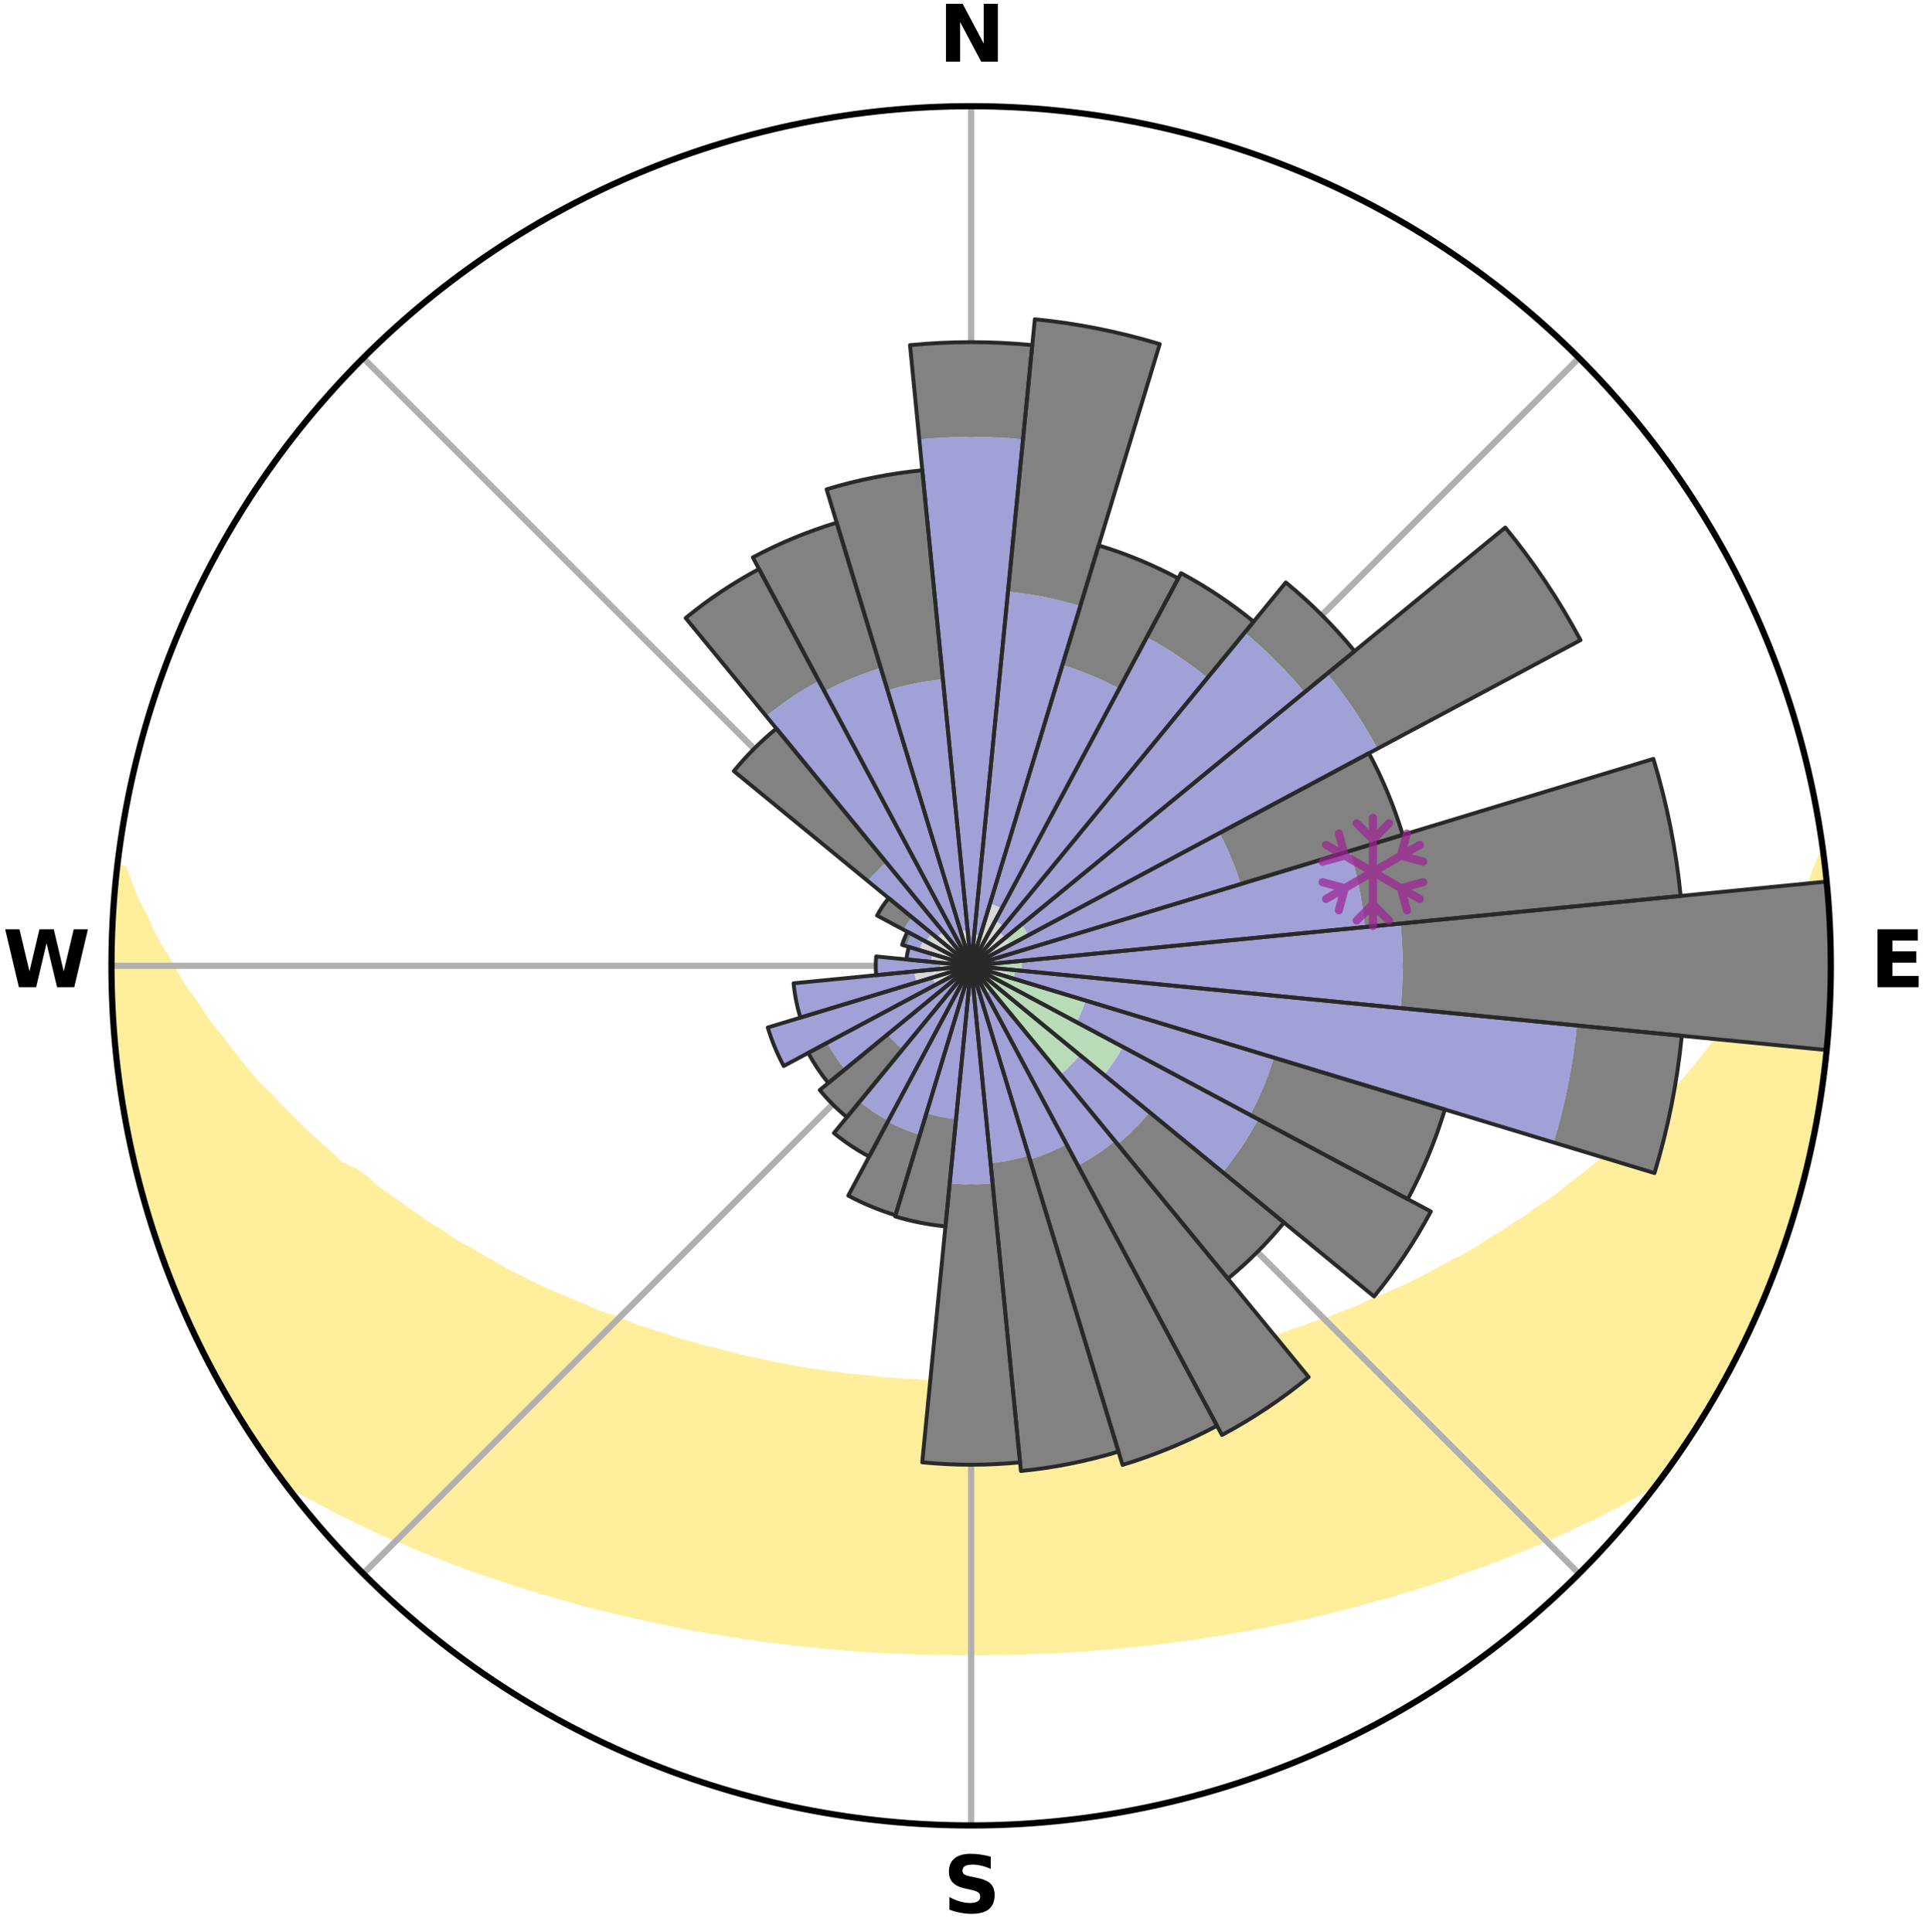 <?xml version="1.0" encoding="utf-8" standalone="no"?>
<!DOCTYPE svg PUBLIC "-//W3C//DTD SVG 1.1//EN"
  "http://www.w3.org/Graphics/SVG/1.1/DTD/svg11.dtd">
<svg xmlns:xlink="http://www.w3.org/1999/xlink" width="248.41pt" height="249.158pt" viewBox="0 0 248.41 249.158" xmlns="http://www.w3.org/2000/svg" version="1.1">
 <title>Ski Rose for Schweitzer Mountain Resort</title>
 <defs>
  <style type="text/css">*{stroke-linejoin: round; stroke-linecap: butt}</style>
 </defs>
 <g id="figure_1">
  <g id="patch_1">
   <path d="M 0 249.158 
L 248.41 249.158 
L 248.41 0 
L 0 0 
z
" style="fill: #ffffff"/>
  </g>
  <g id="axes_1">
   <g id="patch_2">
    <path d="M 236.135 124.579 
C 236.135 110.018 233.267 95.599 227.695 82.147 
C 222.122 68.695 213.955 56.471 203.659 46.175 
C 193.363 35.879 181.139 27.711 167.687 22.139 
C 154.235 16.567 139.815 13.699 125.255 13.699 
C 110.694 13.699 96.275 16.567 82.823 22.139 
C 69.371 27.711 57.147 35.879 46.851 46.175 
C 36.555 56.471 28.387 68.695 22.815 82.147 
C 17.243 95.599 14.375 110.018 14.375 124.579 
C 14.375 139.14 17.243 153.559 22.815 167.011 
C 28.387 180.463 36.555 192.687 46.851 202.983 
C 57.147 213.279 69.371 221.447 82.823 227.019 
C 96.275 232.591 110.694 235.459 125.255 235.459 
C 139.815 235.459 154.235 232.591 167.687 227.019 
C 181.139 221.447 193.363 213.279 203.659 202.983 
C 213.955 192.687 222.122 180.463 227.695 167.011 
C 233.267 153.559 236.135 139.14 236.135 124.579 
M 125.255 124.579 
C 125.255 124.579 125.255 124.579 125.255 124.579 
C 125.255 124.579 125.255 124.579 125.255 124.579 
C 125.255 124.579 125.255 124.579 125.255 124.579 
C 125.255 124.579 125.255 124.579 125.255 124.579 
C 125.255 124.579 125.255 124.579 125.255 124.579 
C 125.255 124.579 125.255 124.579 125.255 124.579 
C 125.255 124.579 125.255 124.579 125.255 124.579 
C 125.255 124.579 125.255 124.579 125.255 124.579 
C 125.255 124.579 125.255 124.579 125.255 124.579 
C 125.255 124.579 125.255 124.579 125.255 124.579 
C 125.255 124.579 125.255 124.579 125.255 124.579 
C 125.255 124.579 125.255 124.579 125.255 124.579 
C 125.255 124.579 125.255 124.579 125.255 124.579 
C 125.255 124.579 125.255 124.579 125.255 124.579 
C 125.255 124.579 125.255 124.579 125.255 124.579 
C 125.255 124.579 125.255 124.579 125.255 124.579 
z
" style="fill: #ffffff"/>
   </g>
   <g id="PolyCollection_1">
    <defs>
     <path id="m303a6b64d8" d="M 235.143 -139.046 
L 235.143 -139.046 
L 234.318 -137.005 
L 233.593 -135.011 
L 232.805 -133.043 
L 231.767 -131.094 
L 230.875 -129.191 
L 229.942 -127.32 
L 228.769 -125.482 
L 227.761 -123.685 
L 226.719 -121.922 
L 225.443 -120.205 
L 224.34 -118.519 
L 223.209 -116.87 
L 221.849 -115.278 
L 220.667 -113.708 
L 219.46 -112.177 
L 218.232 -110.684 
L 216.982 -109.229 
L 215.516 -107.85 
L 214.23 -106.477 
L 212.927 -105.143 
L 211.608 -103.847 
L 210.275 -102.591 
L 208.929 -101.374 
L 207.572 -100.196 
L 206.39 -98.997 
L 205.01 -97.893 
L 203.623 -96.827 
L 202.229 -95.8 
L 201.006 -94.74 
L 199.6 -93.784 
L 198.19 -92.866 
L 196.947 -91.907 
L 195.532 -91.059 
L 194.28 -90.165 
L 192.863 -89.385 
L 191.606 -88.553 
L 190.346 -87.752 
L 189.084 -86.981 
L 187.673 -86.329 
L 186.413 -85.617 
L 185.153 -84.933 
L 183.895 -84.277 
L 182.639 -83.647 
L 181.386 -83.044 
L 180.136 -82.467 
L 178.89 -81.916 
L 177.649 -81.389 
L 176.413 -80.886 
L 175.298 -80.305 
L 174.071 -79.848 
L 172.851 -79.412 
L 171.742 -78.897 
L 170.533 -78.503 
L 169.333 -78.13 
L 168.235 -77.674 
L 167.049 -77.339 
L 165.959 -76.921 
L 164.871 -76.521 
L 163.707 -76.238 
L 162.629 -75.872 
L 161.482 -75.62 
L 160.415 -75.287 
L 159.351 -74.969 
L 158.292 -74.666 
L 157.178 -74.47 
L 156.13 -74.195 
L 155.087 -73.934 
L 154.049 -73.686 
L 153.015 -73.451 
L 151.987 -73.228 
L 150.963 -73.017 
L 149.944 -72.818 
L 148.93 -72.63 
L 147.92 -72.452 
L 146.916 -72.285 
L 145.916 -72.128 
L 144.921 -71.98 
L 143.93 -71.841 
L 142.944 -71.711 
L 141.963 -71.589 
L 140.985 -71.475 
L 140.011 -71.369 
L 139.042 -71.27 
L 138.075 -71.178 
L 137.122 -71.05 
L 136.161 -70.975 
L 135.203 -70.906 
L 134.247 -70.843 
L 133.294 -70.785 
L 132.347 -70.708 
L 131.397 -70.666 
L 130.45 -70.629 
L 129.503 -70.597 
L 128.558 -70.57 
L 127.614 -70.54 
L 126.67 -70.528 
L 125.727 -70.52 
L 124.783 -70.52 
L 123.84 -70.53 
L 122.896 -70.544 
L 121.952 -70.575 
L 121.007 -70.603 
L 120.061 -70.637 
L 119.113 -70.675 
L 118.167 -70.744 
L 117.217 -70.798 
L 116.265 -70.856 
L 115.31 -70.921 
L 114.352 -70.992 
L 113.392 -71.068 
L 112.439 -71.197 
L 111.473 -71.29 
L 110.504 -71.391 
L 109.532 -71.498 
L 108.555 -71.614 
L 107.574 -71.737 
L 106.589 -71.868 
L 105.6 -72.009 
L 104.606 -72.158 
L 103.607 -72.316 
L 102.604 -72.485 
L 101.595 -72.663 
L 100.583 -72.852 
L 99.565 -73.053 
L 98.542 -73.264 
L 97.515 -73.488 
L 96.483 -73.724 
L 95.446 -73.973 
L 94.404 -74.235 
L 93.358 -74.511 
L 92.307 -74.801 
L 91.188 -75.011 
L 90.126 -75.33 
L 89.06 -75.664 
L 87.915 -75.917 
L 86.838 -76.283 
L 85.758 -76.666 
L 84.59 -76.967 
L 83.501 -77.385 
L 82.317 -77.721 
L 81.221 -78.177 
L 80.023 -78.551 
L 78.92 -79.046 
L 77.709 -79.46 
L 76.491 -79.896 
L 75.38 -80.454 
L 74.153 -80.934 
L 72.919 -81.437 
L 71.68 -81.964 
L 70.436 -82.515 
L 69.188 -83.092 
L 67.937 -83.695 
L 66.683 -84.324 
L 65.427 -84.98 
L 64.169 -85.663 
L 62.912 -86.375 
L 61.654 -87.115 
L 60.397 -87.884 
L 58.985 -88.598 
L 57.73 -89.428 
L 56.479 -90.289 
L 55.066 -91.101 
L 53.822 -92.025 
L 52.412 -92.906 
L 51.179 -93.896 
L 49.777 -94.848 
L 48.38 -95.837 
L 47.169 -96.928 
L 45.787 -97.989 
L 43.746 -98.879 
L 42.564 -100.085 
L 41.207 -101.27 
L 39.862 -102.495 
L 38.53 -103.758 
L 37.212 -105.06 
L 35.91 -106.402 
L 34.626 -107.782 
L 33.161 -109.168 
L 31.913 -110.629 
L 30.686 -112.129 
L 29.482 -113.667 
L 28.302 -115.244 
L 26.945 -116.842 
L 25.816 -118.497 
L 24.716 -120.189 
L 23.443 -121.913 
L 22.405 -123.682 
L 21.4 -125.485 
L 20.232 -127.329 
L 19.303 -129.205 
L 18.418 -131.114 
L 17.388 -133.068 
L 16.611 -135.04 
L 15.899 -137.039 
L 15.117 -137.128 
L 15.117 -137.128 
L 14.925 -135.203 
L 14.848 -133.268 
L 14.631 -131.345 
L 14.539 -129.413 
L 14.478 -127.48 
L 14.451 -125.546 
L 14.455 -123.612 
L 14.578 -121.681 
L 14.559 -119.746 
L 14.66 -117.815 
L 14.792 -115.885 
L 14.955 -113.958 
L 15.149 -112.034 
L 15.372 -110.113 
L 15.72 -108.209 
L 15.929 -106.284 
L 16.246 -104.375 
L 16.761 -102.506 
L 17.066 -100.594 
L 17.475 -98.703 
L 17.913 -96.819 
L 18.447 -94.959 
L 19.043 -93.118 
L 19.511 -91.238 
L 20.132 -89.406 
L 20.821 -87.597 
L 21.443 -85.765 
L 22.096 -83.944 
L 22.836 -82.156 
L 23.646 -80.398 
L 24.394 -78.614 
L 25.228 -76.869 
L 26.043 -75.114 
L 26.949 -73.404 
L 27.836 -71.685 
L 28.759 -69.985 
L 29.72 -68.305 
L 30.728 -66.653 
L 31.773 -65.024 
L 32.815 -63.395 
L 33.887 -61.784 
L 34.997 -60.198 
L 36.127 -58.628 
L 37.839 -57.503 
L 39.647 -56.484 
L 41.474 -55.516 
L 43.256 -54.545 
L 45.101 -53.665 
L 46.894 -52.774 
L 48.689 -51.921 
L 50.484 -51.102 
L 52.328 -50.368 
L 54.118 -49.617 
L 55.905 -48.897 
L 57.687 -48.207 
L 59.421 -47.497 
L 61.194 -46.867 
L 62.96 -46.264 
L 64.72 -45.689 
L 66.436 -45.09 
L 68.182 -44.566 
L 69.888 -44.019 
L 71.619 -43.544 
L 73.312 -43.046 
L 75 -42.57 
L 76.681 -42.117 
L 78.381 -41.731 
L 80.049 -41.321 
L 81.71 -40.931 
L 83.365 -40.561 
L 85.013 -40.211 
L 86.655 -39.879 
L 88.273 -39.527 
L 89.903 -39.232 
L 91.526 -38.954 
L 93.143 -38.692 
L 94.742 -38.413 
L 96.347 -38.184 
L 97.947 -37.969 
L 99.532 -37.74 
L 101.121 -37.554 
L 102.698 -37.357 
L 104.277 -37.198 
L 105.846 -37.031 
L 107.416 -36.899 
L 108.979 -36.76 
L 110.538 -36.636 
L 112.097 -36.541 
L 113.652 -36.443 
L 115.205 -36.37 
L 116.755 -36.301 
L 118.303 -36.243 
L 119.849 -36.199 
L 121.395 -36.173 
L 122.939 -36.153 
L 124.483 -36.147 
L 126.027 -36.147 
L 127.57 -36.154 
L 129.115 -36.174 
L 130.66 -36.201 
L 132.207 -36.245 
L 133.755 -36.303 
L 135.306 -36.362 
L 136.858 -36.446 
L 138.412 -36.544 
L 139.971 -36.64 
L 141.53 -36.765 
L 143.097 -36.883 
L 144.663 -37.036 
L 146.232 -37.204 
L 147.811 -37.363 
L 149.395 -37.533 
L 150.976 -37.746 
L 152.57 -37.946 
L 154.16 -38.191 
L 155.765 -38.42 
L 157.376 -38.666 
L 158.98 -38.963 
L 160.603 -39.24 
L 162.232 -39.537 
L 163.869 -39.848 
L 165.511 -40.18 
L 167.161 -40.529 
L 168.816 -40.899 
L 170.479 -41.287 
L 172.147 -41.697 
L 173.823 -42.127 
L 175.503 -42.581 
L 177.191 -43.056 
L 178.915 -43.508 
L 180.614 -44.031 
L 182.354 -44.53 
L 184.066 -45.101 
L 185.819 -45.65 
L 187.54 -46.276 
L 189.306 -46.879 
L 191.079 -47.509 
L 192.857 -48.169 
L 194.64 -48.858 
L 196.428 -49.578 
L 198.219 -50.33 
L 200.013 -51.114 
L 201.808 -51.933 
L 203.603 -52.786 
L 205.452 -53.627 
L 207.241 -54.556 
L 209.079 -55.48 
L 210.849 -56.495 
L 212.658 -57.512 
L 214.379 -58.63 
L 215.523 -60.191 
L 216.63 -61.779 
L 217.716 -63.38 
L 218.756 -65.012 
L 219.735 -66.682 
L 220.758 -68.323 
L 221.732 -69.995 
L 222.656 -71.695 
L 223.504 -73.434 
L 224.455 -75.12 
L 225.309 -76.856 
L 226.092 -78.625 
L 226.883 -80.39 
L 227.626 -82.176 
L 228.414 -83.944 
L 229.071 -85.764 
L 229.682 -87.6 
L 230.402 -89.397 
L 230.921 -91.263 
L 231.554 -93.092 
L 231.982 -94.981 
L 232.529 -96.836 
L 233.017 -98.708 
L 233.485 -100.585 
L 233.9 -102.475 
L 234.127 -104.401 
L 234.468 -106.303 
L 234.775 -108.211 
L 235.044 -110.125 
L 235.274 -112.044 
L 235.466 -113.967 
L 235.628 -115.892 
L 235.921 -117.81 
L 236.013 -119.743 
L 236.059 -121.678 
L 236.07 -123.612 
L 236.057 -125.546 
L 235.998 -127.479 
L 235.904 -129.41 
L 235.778 -131.339 
L 235.793 -133.279 
L 235.612 -135.205 
L 235.388 -137.127 
L 235.143 -139.046 
z
" style="stroke: #ffee9c"/>
    </defs>
    <g clip-path="url(#pb5acff20d5)">
     <use xlink:href="#m303a6b64d8" x="0" y="249.158" style="fill: #ffee9c; stroke: #ffee9c"/>
    </g>
   </g>
   <g id="matplotlib.axis_1">
    <g id="xtick_1">
     <g id="line2d_1">
      <path d="M 125.255 124.579 
L 125.255 13.699 
" clip-path="url(#pb5acff20d5)" style="fill: none; stroke: #b0b0b0; stroke-width: 0.8; stroke-linecap: square"/>
     </g>
     <g id="text_1">
      <!-- N -->
      <g transform="translate(121.07 7.958) scale(0.1 -0.1)">
       <defs>
        <path id="DejaVuSans-Bold-4e" d="M 588 4666 
L 1931 4666 
L 3628 1466 
L 3628 4666 
L 4769 4666 
L 4769 0 
L 3425 0 
L 1728 3200 
L 1728 0 
L 588 0 
L 588 4666 
z
" transform="scale(0.016)"/>
       </defs>
       <use xlink:href="#DejaVuSans-Bold-4e"/>
      </g>
     </g>
    </g>
    <g id="xtick_2">
     <g id="line2d_2">
      <path d="M 125.255 124.579 
L 203.659 46.175 
" clip-path="url(#pb5acff20d5)" style="fill: none; stroke: #b0b0b0; stroke-width: 0.8; stroke-linecap: square"/>
     </g>
    </g>
    <g id="xtick_3">
     <g id="line2d_3">
      <path d="M 125.255 124.579 
L 236.135 124.579 
" clip-path="url(#pb5acff20d5)" style="fill: none; stroke: #b0b0b0; stroke-width: 0.8; stroke-linecap: square"/>
     </g>
     <g id="text_2">
      <!-- E -->
      <g transform="translate(241.219 127.338) scale(0.1 -0.1)">
       <defs>
        <path id="DejaVuSans-Bold-45" d="M 588 4666 
L 3834 4666 
L 3834 3756 
L 1791 3756 
L 1791 2888 
L 3713 2888 
L 3713 1978 
L 1791 1978 
L 1791 909 
L 3903 909 
L 3903 0 
L 588 0 
L 588 4666 
z
" transform="scale(0.016)"/>
       </defs>
       <use xlink:href="#DejaVuSans-Bold-45"/>
      </g>
     </g>
    </g>
    <g id="xtick_4">
     <g id="line2d_4">
      <path d="M 125.255 124.579 
L 203.659 202.983 
" clip-path="url(#pb5acff20d5)" style="fill: none; stroke: #b0b0b0; stroke-width: 0.8; stroke-linecap: square"/>
     </g>
    </g>
    <g id="xtick_5">
     <g id="line2d_5">
      <path d="M 125.255 124.579 
L 125.255 235.459 
" clip-path="url(#pb5acff20d5)" style="fill: none; stroke: #b0b0b0; stroke-width: 0.8; stroke-linecap: square"/>
     </g>
     <g id="text_3">
      <!-- S -->
      <g transform="translate(121.654 246.718) scale(0.1 -0.1)">
       <defs>
        <path id="DejaVuSans-Bold-53" d="M 3834 4519 
L 3834 3531 
Q 3450 3703 3084 3790 
Q 2719 3878 2394 3878 
Q 1963 3878 1756 3759 
Q 1550 3641 1550 3391 
Q 1550 3203 1689 3098 
Q 1828 2994 2194 2919 
L 2706 2816 
Q 3484 2659 3812 2340 
Q 4141 2022 4141 1434 
Q 4141 663 3683 286 
Q 3225 -91 2284 -91 
Q 1841 -91 1394 -6 
Q 947 78 500 244 
L 500 1259 
Q 947 1022 1364 901 
Q 1781 781 2169 781 
Q 2563 781 2772 912 
Q 2981 1044 2981 1288 
Q 2981 1506 2839 1625 
Q 2697 1744 2272 1838 
L 1806 1941 
Q 1106 2091 782 2419 
Q 459 2747 459 3303 
Q 459 4000 909 4375 
Q 1359 4750 2203 4750 
Q 2588 4750 2994 4692 
Q 3400 4634 3834 4519 
z
" transform="scale(0.016)"/>
       </defs>
       <use xlink:href="#DejaVuSans-Bold-53"/>
      </g>
     </g>
    </g>
    <g id="xtick_6">
     <g id="line2d_6">
      <path d="M 125.255 124.579 
L 46.851 202.983 
" clip-path="url(#pb5acff20d5)" style="fill: none; stroke: #b0b0b0; stroke-width: 0.8; stroke-linecap: square"/>
     </g>
    </g>
    <g id="xtick_7">
     <g id="line2d_7">
      <path d="M 125.255 124.579 
L 14.375 124.579 
" clip-path="url(#pb5acff20d5)" style="fill: none; stroke: #b0b0b0; stroke-width: 0.8; stroke-linecap: square"/>
     </g>
     <g id="text_4">
      <!-- W -->
      <g transform="translate(0.36 127.338) scale(0.1 -0.1)">
       <defs>
        <path id="DejaVuSans-Bold-57" d="M 191 4666 
L 1344 4666 
L 2150 1275 
L 2950 4666 
L 4109 4666 
L 4909 1275 
L 5716 4666 
L 6859 4666 
L 5759 0 
L 4372 0 
L 3525 3547 
L 2688 0 
L 1300 0 
L 191 4666 
z
" transform="scale(0.016)"/>
       </defs>
       <use xlink:href="#DejaVuSans-Bold-57"/>
      </g>
     </g>
    </g>
    <g id="xtick_8">
     <g id="line2d_8">
      <path d="M 125.255 124.579 
L 46.851 46.175 
" clip-path="url(#pb5acff20d5)" style="fill: none; stroke: #b0b0b0; stroke-width: 0.8; stroke-linecap: square"/>
     </g>
    </g>
   </g>
   <g id="matplotlib.axis_2"/>
   <g id="patch_3">
    <path d="M 125.255 124.579 
C 125.255 124.579 125.255 124.579 125.255 124.579 
C 125.255 124.579 125.255 124.579 125.255 124.579 
L 125.255 124.579 
C 125.255 124.579 125.255 124.579 125.255 124.579 
C 125.255 124.579 125.255 124.579 125.255 124.579 
z
" clip-path="url(#pb5acff20d5)" style="fill: #d9d9d9"/>
   </g>
   <g id="patch_4">
    <path d="M 125.255 124.579 
C 125.255 124.579 125.255 124.579 125.255 124.579 
C 125.255 124.579 125.255 124.579 125.255 124.579 
L 126.424 120.725 
C 126.298 120.687 126.17 120.655 126.041 120.629 
C 125.911 120.603 125.781 120.584 125.65 120.571 
z
" clip-path="url(#pb5acff20d5)" style="fill: #d9d9d9"/>
   </g>
   <g id="patch_5">
    <path d="M 125.255 124.579 
C 125.255 124.579 125.255 124.579 125.255 124.579 
C 125.255 124.579 125.255 124.579 125.255 124.579 
L 129.207 117.185 
C 128.965 117.056 128.717 116.939 128.463 116.834 
C 128.21 116.729 127.951 116.636 127.688 116.556 
z
" clip-path="url(#pb5acff20d5)" style="fill: #d9d9d9"/>
   </g>
   <g id="patch_6">
    <path d="M 125.255 124.579 
C 125.255 124.579 125.255 124.579 125.255 124.579 
C 125.255 124.579 125.255 124.579 125.255 124.579 
L 129.427 119.495 
C 129.261 119.359 129.088 119.23 128.909 119.111 
C 128.73 118.991 128.545 118.88 128.355 118.779 
z
" clip-path="url(#pb5acff20d5)" style="fill: #d9d9d9"/>
   </g>
   <g id="patch_7">
    <path d="M 125.255 124.579 
C 125.255 124.579 125.255 124.579 125.255 124.579 
C 125.255 124.579 125.255 124.579 125.255 124.579 
L 129.658 120.966 
C 129.539 120.822 129.414 120.684 129.282 120.552 
C 129.15 120.42 129.012 120.295 128.868 120.176 
z
" clip-path="url(#pb5acff20d5)" style="fill: #d9d9d9"/>
   </g>
   <g id="patch_8">
    <path d="M 125.255 124.579 
C 125.255 124.579 125.255 124.579 125.255 124.579 
C 125.255 124.579 125.255 124.579 125.255 124.579 
L 130.278 121.894 
C 130.19 121.73 130.094 121.57 129.99 121.415 
C 129.887 121.26 129.776 121.11 129.658 120.966 
z
" clip-path="url(#pb5acff20d5)" style="fill: #d9d9d9"/>
   </g>
   <g id="patch_9">
    <path d="M 125.255 124.579 
C 125.255 124.579 125.255 124.579 125.255 124.579 
C 125.255 124.579 125.255 124.579 125.255 124.579 
L 125.255 124.579 
C 125.255 124.579 125.255 124.579 125.255 124.579 
C 125.255 124.579 125.255 124.579 125.255 124.579 
z
" clip-path="url(#pb5acff20d5)" style="fill: #d9d9d9"/>
   </g>
   <g id="patch_10">
    <path d="M 125.255 124.579 
C 125.255 124.579 125.255 124.579 125.255 124.579 
C 125.255 124.579 125.255 124.579 125.255 124.579 
L 125.255 124.579 
C 125.255 124.579 125.255 124.579 125.255 124.579 
C 125.255 124.579 125.255 124.579 125.255 124.579 
z
" clip-path="url(#pb5acff20d5)" style="fill: #d9d9d9"/>
   </g>
   <g id="patch_11">
    <path d="M 125.255 124.579 
C 125.255 124.579 125.255 124.579 125.255 124.579 
C 125.255 124.579 125.255 124.579 125.255 124.579 
L 125.255 124.579 
C 125.255 124.579 125.255 124.579 125.255 124.579 
C 125.255 124.579 125.255 124.579 125.255 124.579 
z
" clip-path="url(#pb5acff20d5)" style="fill: #d9d9d9"/>
   </g>
   <g id="patch_12">
    <path d="M 125.255 124.579 
C 125.255 124.579 125.255 124.579 125.255 124.579 
C 125.255 124.579 125.255 124.579 125.255 124.579 
L 129.705 125.929 
C 129.749 125.783 129.786 125.636 129.816 125.486 
C 129.846 125.337 129.868 125.186 129.883 125.035 
z
" clip-path="url(#pb5acff20d5)" style="fill: #d9d9d9"/>
   </g>
   <g id="patch_13">
    <path d="M 125.255 124.579 
C 125.255 124.579 125.255 124.579 125.255 124.579 
C 125.255 124.579 125.255 124.579 125.255 124.579 
L 125.255 124.579 
C 125.255 124.579 125.255 124.579 125.255 124.579 
C 125.255 124.579 125.255 124.579 125.255 124.579 
z
" clip-path="url(#pb5acff20d5)" style="fill: #d9d9d9"/>
   </g>
   <g id="patch_14">
    <path d="M 125.255 124.579 
C 125.255 124.579 125.255 124.579 125.255 124.579 
C 125.255 124.579 125.255 124.579 125.255 124.579 
L 125.255 124.579 
C 125.255 124.579 125.255 124.579 125.255 124.579 
C 125.255 124.579 125.255 124.579 125.255 124.579 
z
" clip-path="url(#pb5acff20d5)" style="fill: #d9d9d9"/>
   </g>
   <g id="patch_15">
    <path d="M 125.255 124.579 
C 125.255 124.579 125.255 124.579 125.255 124.579 
C 125.255 124.579 125.255 124.579 125.255 124.579 
L 125.255 124.579 
C 125.255 124.579 125.255 124.579 125.255 124.579 
C 125.255 124.579 125.255 124.579 125.255 124.579 
z
" clip-path="url(#pb5acff20d5)" style="fill: #d9d9d9"/>
   </g>
   <g id="patch_16">
    <path d="M 125.255 124.579 
C 125.255 124.579 125.255 124.579 125.255 124.579 
C 125.255 124.579 125.255 124.579 125.255 124.579 
L 125.255 124.579 
C 125.255 124.579 125.255 124.579 125.255 124.579 
C 125.255 124.579 125.255 124.579 125.255 124.579 
z
" clip-path="url(#pb5acff20d5)" style="fill: #d9d9d9"/>
   </g>
   <g id="patch_17">
    <path d="M 125.255 124.579 
C 125.255 124.579 125.255 124.579 125.255 124.579 
C 125.255 124.579 125.255 124.579 125.255 124.579 
L 125.255 124.579 
C 125.255 124.579 125.255 124.579 125.255 124.579 
C 125.255 124.579 125.255 124.579 125.255 124.579 
z
" clip-path="url(#pb5acff20d5)" style="fill: #d9d9d9"/>
   </g>
   <g id="patch_18">
    <path d="M 125.255 124.579 
C 125.255 124.579 125.255 124.579 125.255 124.579 
C 125.255 124.579 125.255 124.579 125.255 124.579 
L 125.255 124.579 
C 125.255 124.579 125.255 124.579 125.255 124.579 
C 125.255 124.579 125.255 124.579 125.255 124.579 
z
" clip-path="url(#pb5acff20d5)" style="fill: #d9d9d9"/>
   </g>
   <g id="patch_19">
    <path d="M 125.255 124.579 
C 125.255 124.579 125.255 124.579 125.255 124.579 
C 125.255 124.579 125.255 124.579 125.255 124.579 
L 125.255 124.579 
C 125.255 124.579 125.255 124.579 125.255 124.579 
C 125.255 124.579 125.255 124.579 125.255 124.579 
z
" clip-path="url(#pb5acff20d5)" style="fill: #d9d9d9"/>
   </g>
   <g id="patch_20">
    <path d="M 125.255 124.579 
C 125.255 124.579 125.255 124.579 125.255 124.579 
C 125.255 124.579 125.255 124.579 125.255 124.579 
L 125.255 124.579 
C 125.255 124.579 125.255 124.579 125.255 124.579 
C 125.255 124.579 125.255 124.579 125.255 124.579 
z
" clip-path="url(#pb5acff20d5)" style="fill: #d9d9d9"/>
   </g>
   <g id="patch_21">
    <path d="M 125.255 124.579 
C 125.255 124.579 125.255 124.579 125.255 124.579 
C 125.255 124.579 125.255 124.579 125.255 124.579 
L 125.255 124.579 
C 125.255 124.579 125.255 124.579 125.255 124.579 
C 125.255 124.579 125.255 124.579 125.255 124.579 
z
" clip-path="url(#pb5acff20d5)" style="fill: #d9d9d9"/>
   </g>
   <g id="patch_22">
    <path d="M 125.255 124.579 
C 125.255 124.579 125.255 124.579 125.255 124.579 
C 125.255 124.579 125.255 124.579 125.255 124.579 
L 125.255 124.579 
C 125.255 124.579 125.255 124.579 125.255 124.579 
C 125.255 124.579 125.255 124.579 125.255 124.579 
z
" clip-path="url(#pb5acff20d5)" style="fill: #d9d9d9"/>
   </g>
   <g id="patch_23">
    <path d="M 125.255 124.579 
C 125.255 124.579 125.255 124.579 125.255 124.579 
C 125.255 124.579 125.255 124.579 125.255 124.579 
L 123.457 126.054 
C 123.506 126.113 123.557 126.169 123.611 126.223 
C 123.665 126.277 123.721 126.328 123.78 126.376 
z
" clip-path="url(#pb5acff20d5)" style="fill: #d9d9d9"/>
   </g>
   <g id="patch_24">
    <path d="M 125.255 124.579 
C 125.255 124.579 125.255 124.579 125.255 124.579 
C 125.255 124.579 125.255 124.579 125.255 124.579 
L 125.255 124.579 
C 125.255 124.579 125.255 124.579 125.255 124.579 
C 125.255 124.579 125.255 124.579 125.255 124.579 
z
" clip-path="url(#pb5acff20d5)" style="fill: #d9d9d9"/>
   </g>
   <g id="patch_25">
    <path d="M 125.255 124.579 
C 125.255 124.579 125.255 124.579 125.255 124.579 
C 125.255 124.579 125.255 124.579 125.255 124.579 
L 120.279 126.088 
C 120.329 126.251 120.386 126.412 120.451 126.569 
C 120.516 126.726 120.589 126.88 120.669 127.03 
z
" clip-path="url(#pb5acff20d5)" style="fill: #d9d9d9"/>
   </g>
   <g id="patch_26">
    <path d="M 125.255 124.579 
C 125.255 124.579 125.255 124.579 125.255 124.579 
C 125.255 124.579 125.255 124.579 125.255 124.579 
L 117.937 125.3 
C 117.961 125.539 117.996 125.777 118.043 126.014 
C 118.09 126.25 118.149 126.483 118.219 126.713 
z
" clip-path="url(#pb5acff20d5)" style="fill: #d9d9d9"/>
   </g>
   <g id="patch_27">
    <path d="M 125.255 124.579 
C 125.255 124.579 125.255 124.579 125.255 124.579 
C 125.255 124.579 125.255 124.579 125.255 124.579 
L 121.247 124.184 
C 121.234 124.316 121.228 124.447 121.228 124.579 
C 121.228 124.711 121.234 124.843 121.247 124.974 
z
" clip-path="url(#pb5acff20d5)" style="fill: #d9d9d9"/>
   </g>
   <g id="patch_28">
    <path d="M 125.255 124.579 
C 125.255 124.579 125.255 124.579 125.255 124.579 
C 125.255 124.579 125.255 124.579 125.255 124.579 
L 120.279 123.07 
C 120.23 123.233 120.189 123.398 120.155 123.565 
C 120.122 123.732 120.097 123.9 120.081 124.069 
z
" clip-path="url(#pb5acff20d5)" style="fill: #d9d9d9"/>
   </g>
   <g id="patch_29">
    <path d="M 125.255 124.579 
C 125.255 124.579 125.255 124.579 125.255 124.579 
C 125.255 124.579 125.255 124.579 125.255 124.579 
L 119.103 121.291 
C 118.995 121.492 118.898 121.699 118.81 121.91 
C 118.723 122.121 118.646 122.336 118.58 122.554 
z
" clip-path="url(#pb5acff20d5)" style="fill: #d9d9d9"/>
   </g>
   <g id="patch_30">
    <path d="M 125.255 124.579 
C 125.255 124.579 125.255 124.579 125.255 124.579 
C 125.255 124.579 125.255 124.579 125.255 124.579 
L 120.499 120.676 
C 120.372 120.832 120.252 120.994 120.14 121.161 
C 120.028 121.329 119.924 121.502 119.829 121.679 
z
" clip-path="url(#pb5acff20d5)" style="fill: #d9d9d9"/>
   </g>
   <g id="patch_31">
    <path d="M 125.255 124.579 
C 125.255 124.579 125.255 124.579 125.255 124.579 
C 125.255 124.579 125.255 124.579 125.255 124.579 
L 121.642 120.176 
C 121.498 120.295 121.359 120.42 121.228 120.552 
C 121.096 120.684 120.97 120.822 120.852 120.966 
z
" clip-path="url(#pb5acff20d5)" style="fill: #d9d9d9"/>
   </g>
   <g id="patch_32">
    <path d="M 125.255 124.579 
C 125.255 124.579 125.255 124.579 125.255 124.579 
C 125.255 124.579 125.255 124.579 125.255 124.579 
L 125.255 124.579 
C 125.255 124.579 125.255 124.579 125.255 124.579 
C 125.255 124.579 125.255 124.579 125.255 124.579 
z
" clip-path="url(#pb5acff20d5)" style="fill: #d9d9d9"/>
   </g>
   <g id="patch_33">
    <path d="M 125.255 124.579 
C 125.255 124.579 125.255 124.579 125.255 124.579 
C 125.255 124.579 125.255 124.579 125.255 124.579 
L 125.255 124.579 
C 125.255 124.579 125.255 124.579 125.255 124.579 
C 125.255 124.579 125.255 124.579 125.255 124.579 
z
" clip-path="url(#pb5acff20d5)" style="fill: #d9d9d9"/>
   </g>
   <g id="patch_34">
    <path d="M 125.255 124.579 
C 125.255 124.579 125.255 124.579 125.255 124.579 
C 125.255 124.579 125.255 124.579 125.255 124.579 
L 124.799 119.951 
C 124.648 119.966 124.497 119.988 124.348 120.018 
C 124.198 120.048 124.051 120.085 123.905 120.129 
z
" clip-path="url(#pb5acff20d5)" style="fill: #d9d9d9"/>
   </g>
   <g id="patch_35">
    <path d="M 125.255 124.579 
C 125.255 124.579 125.255 124.579 125.255 124.579 
C 125.255 124.579 125.255 124.579 125.255 124.579 
L 125.255 124.579 
C 125.255 124.579 125.255 124.579 125.255 124.579 
C 125.255 124.579 125.255 124.579 125.255 124.579 
z
" clip-path="url(#pb5acff20d5)" style="fill: #badbb8"/>
   </g>
   <g id="patch_36">
    <path d="M 125.65 120.571 
C 125.781 120.584 125.911 120.603 126.041 120.629 
C 126.17 120.655 126.298 120.687 126.424 120.725 
L 126.424 120.725 
C 126.298 120.687 126.17 120.655 126.041 120.629 
C 125.911 120.603 125.781 120.584 125.65 120.571 
z
" clip-path="url(#pb5acff20d5)" style="fill: #badbb8"/>
   </g>
   <g id="patch_37">
    <path d="M 127.688 116.556 
C 127.951 116.636 128.21 116.729 128.463 116.834 
C 128.717 116.939 128.965 117.056 129.207 117.185 
L 129.207 117.185 
C 128.965 117.056 128.717 116.939 128.463 116.834 
C 128.21 116.729 127.951 116.636 127.688 116.556 
z
" clip-path="url(#pb5acff20d5)" style="fill: #badbb8"/>
   </g>
   <g id="patch_38">
    <path d="M 128.355 118.779 
C 128.545 118.88 128.73 118.991 128.909 119.111 
C 129.088 119.23 129.261 119.359 129.427 119.495 
L 129.427 119.495 
C 129.261 119.359 129.088 119.23 128.909 119.111 
C 128.73 118.991 128.545 118.88 128.355 118.779 
z
" clip-path="url(#pb5acff20d5)" style="fill: #badbb8"/>
   </g>
   <g id="patch_39">
    <path d="M 128.868 120.176 
C 129.012 120.295 129.15 120.42 129.282 120.552 
C 129.414 120.684 129.539 120.822 129.658 120.966 
L 129.658 120.966 
C 129.539 120.822 129.414 120.684 129.282 120.552 
C 129.15 120.42 129.012 120.295 128.868 120.176 
z
" clip-path="url(#pb5acff20d5)" style="fill: #badbb8"/>
   </g>
   <g id="patch_40">
    <path d="M 129.658 120.966 
C 129.776 121.11 129.887 121.26 129.99 121.415 
C 130.094 121.57 130.19 121.73 130.278 121.894 
L 132.649 120.627 
C 132.519 120.385 132.378 120.15 132.226 119.921 
C 132.073 119.693 131.91 119.473 131.735 119.261 
z
" clip-path="url(#pb5acff20d5)" style="fill: #badbb8"/>
   </g>
   <g id="patch_41">
    <path d="M 125.255 124.579 
C 125.255 124.579 125.255 124.579 125.255 124.579 
C 125.255 124.579 125.255 124.579 125.255 124.579 
L 125.255 124.579 
C 125.255 124.579 125.255 124.579 125.255 124.579 
C 125.255 124.579 125.255 124.579 125.255 124.579 
z
" clip-path="url(#pb5acff20d5)" style="fill: #badbb8"/>
   </g>
   <g id="patch_42">
    <path d="M 125.255 124.579 
C 125.255 124.579 125.255 124.579 125.255 124.579 
C 125.255 124.579 125.255 124.579 125.255 124.579 
L 125.255 124.579 
C 125.255 124.579 125.255 124.579 125.255 124.579 
C 125.255 124.579 125.255 124.579 125.255 124.579 
z
" clip-path="url(#pb5acff20d5)" style="fill: #badbb8"/>
   </g>
   <g id="patch_43">
    <path d="M 125.255 124.579 
C 125.255 124.579 125.255 124.579 125.255 124.579 
C 125.255 124.579 125.255 124.579 125.255 124.579 
L 131.8 125.224 
C 131.821 125.009 131.831 124.794 131.831 124.579 
C 131.831 124.364 131.821 124.149 131.8 123.934 
z
" clip-path="url(#pb5acff20d5)" style="fill: #badbb8"/>
   </g>
   <g id="patch_44">
    <path d="M 129.883 125.035 
C 129.868 125.186 129.846 125.337 129.816 125.486 
C 129.786 125.636 129.749 125.783 129.705 125.929 
L 130.705 126.232 
C 130.759 126.054 130.805 125.873 130.841 125.69 
C 130.877 125.507 130.905 125.323 130.923 125.137 
z
" clip-path="url(#pb5acff20d5)" style="fill: #badbb8"/>
   </g>
   <g id="patch_45">
    <path d="M 125.255 124.579 
C 125.255 124.579 125.255 124.579 125.255 124.579 
C 125.255 124.579 125.255 124.579 125.255 124.579 
L 138.857 131.85 
C 139.095 131.404 139.311 130.948 139.504 130.481 
C 139.698 130.015 139.868 129.539 140.014 129.056 
z
" clip-path="url(#pb5acff20d5)" style="fill: #badbb8"/>
   </g>
   <g id="patch_46">
    <path d="M 125.255 124.579 
C 125.255 124.579 125.255 124.579 125.255 124.579 
C 125.255 124.579 125.255 124.579 125.255 124.579 
L 142.401 138.65 
C 142.861 138.089 143.294 137.506 143.698 136.902 
C 144.101 136.298 144.474 135.675 144.817 135.035 
z
" clip-path="url(#pb5acff20d5)" style="fill: #badbb8"/>
   </g>
   <g id="patch_47">
    <path d="M 125.255 124.579 
C 125.255 124.579 125.255 124.579 125.255 124.579 
C 125.255 124.579 125.255 124.579 125.255 124.579 
L 136.776 138.617 
C 137.235 138.24 137.676 137.841 138.096 137.42 
C 138.516 137 138.916 136.559 139.293 136.1 
z
" clip-path="url(#pb5acff20d5)" style="fill: #badbb8"/>
   </g>
   <g id="patch_48">
    <path d="M 125.255 124.579 
C 125.255 124.579 125.255 124.579 125.255 124.579 
C 125.255 124.579 125.255 124.579 125.255 124.579 
L 127.153 128.131 
C 127.27 128.069 127.383 128.001 127.492 127.928 
C 127.602 127.854 127.708 127.776 127.81 127.692 
z
" clip-path="url(#pb5acff20d5)" style="fill: #badbb8"/>
   </g>
   <g id="patch_49">
    <path d="M 125.255 124.579 
C 125.255 124.579 125.255 124.579 125.255 124.579 
C 125.255 124.579 125.255 124.579 125.255 124.579 
L 125.93 126.804 
C 126.003 126.782 126.074 126.756 126.145 126.727 
C 126.215 126.698 126.284 126.666 126.351 126.63 
z
" clip-path="url(#pb5acff20d5)" style="fill: #badbb8"/>
   </g>
   <g id="patch_50">
    <path d="M 125.255 124.579 
C 125.255 124.579 125.255 124.579 125.255 124.579 
C 125.255 124.579 125.255 124.579 125.255 124.579 
L 125.255 124.579 
C 125.255 124.579 125.255 124.579 125.255 124.579 
C 125.255 124.579 125.255 124.579 125.255 124.579 
z
" clip-path="url(#pb5acff20d5)" style="fill: #badbb8"/>
   </g>
   <g id="patch_51">
    <path d="M 125.255 124.579 
C 125.255 124.579 125.255 124.579 125.255 124.579 
C 125.255 124.579 125.255 124.579 125.255 124.579 
L 125.255 124.579 
C 125.255 124.579 125.255 124.579 125.255 124.579 
C 125.255 124.579 125.255 124.579 125.255 124.579 
z
" clip-path="url(#pb5acff20d5)" style="fill: #badbb8"/>
   </g>
   <g id="patch_52">
    <path d="M 125.255 124.579 
C 125.255 124.579 125.255 124.579 125.255 124.579 
C 125.255 124.579 125.255 124.579 125.255 124.579 
L 125.255 124.579 
C 125.255 124.579 125.255 124.579 125.255 124.579 
C 125.255 124.579 125.255 124.579 125.255 124.579 
z
" clip-path="url(#pb5acff20d5)" style="fill: #badbb8"/>
   </g>
   <g id="patch_53">
    <path d="M 125.255 124.579 
C 125.255 124.579 125.255 124.579 125.255 124.579 
C 125.255 124.579 125.255 124.579 125.255 124.579 
L 125.255 124.579 
C 125.255 124.579 125.255 124.579 125.255 124.579 
C 125.255 124.579 125.255 124.579 125.255 124.579 
z
" clip-path="url(#pb5acff20d5)" style="fill: #badbb8"/>
   </g>
   <g id="patch_54">
    <path d="M 125.255 124.579 
C 125.255 124.579 125.255 124.579 125.255 124.579 
C 125.255 124.579 125.255 124.579 125.255 124.579 
L 125.255 124.579 
C 125.255 124.579 125.255 124.579 125.255 124.579 
C 125.255 124.579 125.255 124.579 125.255 124.579 
z
" clip-path="url(#pb5acff20d5)" style="fill: #badbb8"/>
   </g>
   <g id="patch_55">
    <path d="M 123.78 126.376 
C 123.721 126.328 123.665 126.277 123.611 126.223 
C 123.557 126.169 123.506 126.113 123.457 126.054 
L 123.457 126.054 
C 123.506 126.113 123.557 126.169 123.611 126.223 
C 123.665 126.277 123.721 126.328 123.78 126.376 
z
" clip-path="url(#pb5acff20d5)" style="fill: #badbb8"/>
   </g>
   <g id="patch_56">
    <path d="M 125.255 124.579 
C 125.255 124.579 125.255 124.579 125.255 124.579 
C 125.255 124.579 125.255 124.579 125.255 124.579 
L 125.255 124.579 
C 125.255 124.579 125.255 124.579 125.255 124.579 
C 125.255 124.579 125.255 124.579 125.255 124.579 
z
" clip-path="url(#pb5acff20d5)" style="fill: #badbb8"/>
   </g>
   <g id="patch_57">
    <path d="M 120.669 127.03 
C 120.589 126.88 120.516 126.726 120.451 126.569 
C 120.386 126.412 120.329 126.251 120.279 126.088 
L 120.279 126.088 
C 120.329 126.251 120.386 126.412 120.451 126.569 
C 120.516 126.726 120.589 126.88 120.669 127.03 
z
" clip-path="url(#pb5acff20d5)" style="fill: #badbb8"/>
   </g>
   <g id="patch_58">
    <path d="M 118.219 126.713 
C 118.149 126.483 118.09 126.25 118.043 126.014 
C 117.996 125.777 117.961 125.539 117.937 125.3 
L 117.937 125.3 
C 117.961 125.539 117.996 125.777 118.043 126.014 
C 118.09 126.25 118.149 126.483 118.219 126.713 
z
" clip-path="url(#pb5acff20d5)" style="fill: #badbb8"/>
   </g>
   <g id="patch_59">
    <path d="M 121.247 124.974 
C 121.234 124.843 121.228 124.711 121.228 124.579 
C 121.228 124.447 121.234 124.316 121.247 124.184 
L 121.247 124.184 
C 121.234 124.316 121.228 124.447 121.228 124.579 
C 121.228 124.711 121.234 124.843 121.247 124.974 
z
" clip-path="url(#pb5acff20d5)" style="fill: #badbb8"/>
   </g>
   <g id="patch_60">
    <path d="M 120.081 124.069 
C 120.097 123.9 120.122 123.732 120.155 123.565 
C 120.189 123.398 120.23 123.233 120.279 123.07 
L 120.279 123.07 
C 120.23 123.233 120.189 123.398 120.155 123.565 
C 120.122 123.732 120.097 123.9 120.081 124.069 
z
" clip-path="url(#pb5acff20d5)" style="fill: #badbb8"/>
   </g>
   <g id="patch_61">
    <path d="M 118.58 122.554 
C 118.646 122.336 118.723 122.121 118.81 121.91 
C 118.898 121.699 118.995 121.492 119.103 121.291 
L 119.103 121.291 
C 118.995 121.492 118.898 121.699 118.81 121.91 
C 118.723 122.121 118.646 122.336 118.58 122.554 
z
" clip-path="url(#pb5acff20d5)" style="fill: #badbb8"/>
   </g>
   <g id="patch_62">
    <path d="M 119.829 121.679 
C 119.924 121.502 120.028 121.329 120.14 121.161 
C 120.252 120.994 120.372 120.832 120.499 120.676 
L 120.171 120.407 
C 120.034 120.573 119.906 120.746 119.787 120.925 
C 119.667 121.104 119.556 121.289 119.455 121.479 
z
" clip-path="url(#pb5acff20d5)" style="fill: #badbb8"/>
   </g>
   <g id="patch_63">
    <path d="M 120.852 120.966 
C 120.97 120.822 121.096 120.684 121.228 120.552 
C 121.359 120.42 121.498 120.295 121.642 120.176 
L 121.642 120.176 
C 121.498 120.295 121.359 120.42 121.228 120.552 
C 121.096 120.684 120.97 120.822 120.852 120.966 
z
" clip-path="url(#pb5acff20d5)" style="fill: #badbb8"/>
   </g>
   <g id="patch_64">
    <path d="M 125.255 124.579 
C 125.255 124.579 125.255 124.579 125.255 124.579 
C 125.255 124.579 125.255 124.579 125.255 124.579 
L 125.255 124.579 
C 125.255 124.579 125.255 124.579 125.255 124.579 
C 125.255 124.579 125.255 124.579 125.255 124.579 
z
" clip-path="url(#pb5acff20d5)" style="fill: #badbb8"/>
   </g>
   <g id="patch_65">
    <path d="M 125.255 124.579 
C 125.255 124.579 125.255 124.579 125.255 124.579 
C 125.255 124.579 125.255 124.579 125.255 124.579 
L 125.255 124.579 
C 125.255 124.579 125.255 124.579 125.255 124.579 
C 125.255 124.579 125.255 124.579 125.255 124.579 
z
" clip-path="url(#pb5acff20d5)" style="fill: #badbb8"/>
   </g>
   <g id="patch_66">
    <path d="M 123.905 120.129 
C 124.051 120.085 124.198 120.048 124.348 120.018 
C 124.497 119.988 124.648 119.966 124.799 119.951 
L 124.799 119.951 
C 124.648 119.966 124.497 119.988 124.348 120.018 
C 124.198 120.048 124.051 120.085 123.905 120.129 
z
" clip-path="url(#pb5acff20d5)" style="fill: #badbb8"/>
   </g>
   <g id="patch_67">
    <path d="M 125.255 124.579 
C 125.255 124.579 125.255 124.579 125.255 124.579 
C 125.255 124.579 125.255 124.579 125.255 124.579 
L 131.942 56.68 
C 129.72 56.461 127.488 56.352 125.255 56.352 
C 123.022 56.352 120.79 56.461 118.567 56.68 
z
" clip-path="url(#pb5acff20d5)" style="fill: #a1a1d8"/>
   </g>
   <g id="patch_68">
    <path d="M 125.65 120.571 
C 125.781 120.584 125.911 120.603 126.041 120.629 
C 126.17 120.655 126.298 120.687 126.424 120.725 
L 139.332 78.172 
C 137.813 77.711 136.273 77.325 134.716 77.015 
C 133.159 76.706 131.588 76.473 130.008 76.317 
z
" clip-path="url(#pb5acff20d5)" style="fill: #a1a1d8"/>
   </g>
   <g id="patch_69">
    <path d="M 127.688 116.556 
C 127.951 116.636 128.21 116.729 128.463 116.834 
C 128.717 116.939 128.965 117.056 129.207 117.185 
L 144.366 88.825 
C 143.195 88.2 141.995 87.632 140.769 87.124 
C 139.543 86.616 138.293 86.169 137.023 85.784 
z
" clip-path="url(#pb5acff20d5)" style="fill: #a1a1d8"/>
   </g>
   <g id="patch_70">
    <path d="M 128.355 118.779 
C 128.545 118.88 128.73 118.991 128.909 119.111 
C 129.088 119.23 129.261 119.359 129.427 119.495 
L 155.736 87.438 
C 154.52 86.44 153.256 85.503 151.949 84.629 
C 150.641 83.755 149.291 82.946 147.904 82.205 
z
" clip-path="url(#pb5acff20d5)" style="fill: #a1a1d8"/>
   </g>
   <g id="patch_71">
    <path d="M 128.868 120.176 
C 129.012 120.295 129.15 120.42 129.282 120.552 
C 129.414 120.684 129.539 120.822 129.658 120.966 
L 168.242 89.3 
C 167.088 87.893 165.864 86.544 164.577 85.257 
C 163.29 83.969 161.941 82.746 160.534 81.592 
z
" clip-path="url(#pb5acff20d5)" style="fill: #a1a1d8"/>
   </g>
   <g id="patch_72">
    <path d="M 131.735 119.261 
C 131.91 119.473 132.073 119.693 132.226 119.921 
C 132.378 120.15 132.519 120.385 132.649 120.627 
L 177.656 96.57 
C 176.74 94.855 175.739 93.186 174.659 91.568 
C 173.578 89.951 172.419 88.388 171.185 86.885 
z
" clip-path="url(#pb5acff20d5)" style="fill: #a1a1d8"/>
   </g>
   <g id="patch_73">
    <path d="M 125.255 124.579 
C 125.255 124.579 125.255 124.579 125.255 124.579 
C 125.255 124.579 125.255 124.579 125.255 124.579 
L 160.011 114.036 
C 159.666 112.898 159.266 111.778 158.811 110.68 
C 158.356 109.581 157.847 108.506 157.287 107.458 
z
" clip-path="url(#pb5acff20d5)" style="fill: #a1a1d8"/>
   </g>
   <g id="patch_74">
    <path d="M 125.255 124.579 
C 125.255 124.579 125.255 124.579 125.255 124.579 
C 125.255 124.579 125.255 124.579 125.255 124.579 
L 176.057 119.575 
C 175.894 117.913 175.648 116.259 175.322 114.62 
C 174.996 112.981 174.59 111.359 174.105 109.761 
z
" clip-path="url(#pb5acff20d5)" style="fill: #a1a1d8"/>
   </g>
   <g id="patch_75">
    <path d="M 131.8 123.934 
C 131.821 124.149 131.831 124.364 131.831 124.579 
C 131.831 124.794 131.821 125.009 131.8 125.224 
L 180.646 130.035 
C 180.824 128.222 180.914 126.401 180.914 124.579 
C 180.914 122.757 180.824 120.937 180.646 119.124 
z
" clip-path="url(#pb5acff20d5)" style="fill: #a1a1d8"/>
   </g>
   <g id="patch_76">
    <path d="M 130.923 125.137 
C 130.905 125.323 130.877 125.507 130.841 125.69 
C 130.805 125.873 130.759 126.054 130.705 126.232 
L 200.382 147.369 
C 201.128 144.91 201.752 142.415 202.254 139.895 
C 202.755 137.375 203.132 134.831 203.384 132.274 
z
" clip-path="url(#pb5acff20d5)" style="fill: #a1a1d8"/>
   </g>
   <g id="patch_77">
    <path d="M 140.014 129.056 
C 139.868 129.539 139.698 130.015 139.504 130.481 
C 139.311 130.948 139.095 131.404 138.857 131.85 
L 161.243 143.815 
C 161.873 142.637 162.444 141.429 162.955 140.195 
C 163.467 138.961 163.917 137.703 164.305 136.425 
z
" clip-path="url(#pb5acff20d5)" style="fill: #a1a1d8"/>
   </g>
   <g id="patch_78">
    <path d="M 144.817 135.035 
C 144.474 135.675 144.101 136.298 143.698 136.902 
C 143.294 137.506 142.861 138.089 142.401 138.65 
L 157.708 151.212 
C 158.579 150.15 159.398 149.046 160.162 147.903 
C 160.925 146.761 161.632 145.581 162.28 144.369 
z
" clip-path="url(#pb5acff20d5)" style="fill: #a1a1d8"/>
   </g>
   <g id="patch_79">
    <path d="M 139.293 136.1 
C 138.916 136.559 138.516 137 138.096 137.42 
C 137.676 137.841 137.235 138.24 136.776 138.617 
L 144.145 147.597 
C 144.899 146.979 145.621 146.324 146.31 145.635 
C 146.999 144.945 147.654 144.223 148.273 143.469 
z
" clip-path="url(#pb5acff20d5)" style="fill: #a1a1d8"/>
   </g>
   <g id="patch_80">
    <path d="M 127.81 127.692 
C 127.708 127.776 127.602 127.854 127.492 127.928 
C 127.383 128.001 127.27 128.069 127.153 128.131 
L 139.032 150.355 
C 139.876 149.904 140.697 149.412 141.493 148.881 
C 142.288 148.349 143.057 147.779 143.796 147.172 
z
" clip-path="url(#pb5acff20d5)" style="fill: #a1a1d8"/>
   </g>
   <g id="patch_81">
    <path d="M 126.351 126.63 
C 126.284 126.666 126.215 126.698 126.145 126.727 
C 126.074 126.756 126.003 126.782 125.93 126.804 
L 132.831 149.555 
C 133.649 149.307 134.454 149.019 135.243 148.692 
C 136.032 148.366 136.805 148 137.558 147.597 
z
" clip-path="url(#pb5acff20d5)" style="fill: #a1a1d8"/>
   </g>
   <g id="patch_82">
    <path d="M 125.255 124.579 
C 125.255 124.579 125.255 124.579 125.255 124.579 
C 125.255 124.579 125.255 124.579 125.255 124.579 
L 127.762 150.033 
C 128.595 149.951 129.424 149.828 130.245 149.665 
C 131.066 149.501 131.878 149.298 132.679 149.055 
z
" clip-path="url(#pb5acff20d5)" style="fill: #a1a1d8"/>
   </g>
   <g id="patch_83">
    <path d="M 125.255 124.579 
C 125.255 124.579 125.255 124.579 125.255 124.579 
C 125.255 124.579 125.255 124.579 125.255 124.579 
L 122.492 152.635 
C 123.41 152.725 124.332 152.77 125.255 152.77 
C 126.178 152.77 127.1 152.725 128.018 152.635 
z
" clip-path="url(#pb5acff20d5)" style="fill: #a1a1d8"/>
   </g>
   <g id="patch_84">
    <path d="M 125.255 124.579 
C 125.255 124.579 125.255 124.579 125.255 124.579 
C 125.255 124.579 125.255 124.579 125.255 124.579 
L 119.488 143.59 
C 120.11 143.779 120.741 143.937 121.379 144.064 
C 122.017 144.191 122.66 144.286 123.308 144.35 
z
" clip-path="url(#pb5acff20d5)" style="fill: #a1a1d8"/>
   </g>
   <g id="patch_85">
    <path d="M 125.255 124.579 
C 125.255 124.579 125.255 124.579 125.255 124.579 
C 125.255 124.579 125.255 124.579 125.255 124.579 
L 114.515 144.671 
C 115.173 145.023 115.848 145.342 116.537 145.627 
C 117.225 145.912 117.928 146.164 118.642 146.38 
z
" clip-path="url(#pb5acff20d5)" style="fill: #a1a1d8"/>
   </g>
   <g id="patch_86">
    <path d="M 125.255 124.579 
C 125.255 124.579 125.255 124.579 125.255 124.579 
C 125.255 124.579 125.255 124.579 125.255 124.579 
L 110.878 142.098 
C 111.451 142.568 112.047 143.011 112.664 143.423 
C 113.281 143.835 113.917 144.216 114.572 144.566 
z
" clip-path="url(#pb5acff20d5)" style="fill: #a1a1d8"/>
   </g>
   <g id="patch_87">
    <path d="M 123.78 126.376 
C 123.721 126.328 123.665 126.277 123.611 126.223 
C 123.557 126.169 123.506 126.113 123.457 126.054 
L 114.47 133.43 
C 114.76 133.783 115.067 134.121 115.39 134.444 
C 115.713 134.767 116.051 135.074 116.404 135.363 
z
" clip-path="url(#pb5acff20d5)" style="fill: #a1a1d8"/>
   </g>
   <g id="patch_88">
    <path d="M 125.255 124.579 
C 125.255 124.579 125.255 124.579 125.255 124.579 
C 125.255 124.579 125.255 124.579 125.255 124.579 
L 106.686 134.505 
C 107.01 135.112 107.365 135.704 107.748 136.277 
C 108.131 136.85 108.542 137.404 108.979 137.937 
z
" clip-path="url(#pb5acff20d5)" style="fill: #a1a1d8"/>
   </g>
   <g id="patch_89">
    <path d="M 120.669 127.03 
C 120.589 126.88 120.516 126.726 120.451 126.569 
C 120.386 126.412 120.329 126.251 120.279 126.088 
L 99.022 132.537 
C 99.282 133.395 99.585 134.241 99.928 135.07 
C 100.271 135.899 100.655 136.71 101.078 137.502 
z
" clip-path="url(#pb5acff20d5)" style="fill: #a1a1d8"/>
   </g>
   <g id="patch_90">
    <path d="M 118.219 126.713 
C 118.149 126.483 118.09 126.25 118.043 126.014 
C 117.996 125.777 117.961 125.539 117.937 125.3 
L 102.347 126.835 
C 102.421 127.585 102.532 128.331 102.679 129.07 
C 102.826 129.809 103.009 130.54 103.228 131.261 
z
" clip-path="url(#pb5acff20d5)" style="fill: #a1a1d8"/>
   </g>
   <g id="patch_91">
    <path d="M 121.247 124.974 
C 121.234 124.843 121.228 124.711 121.228 124.579 
C 121.228 124.447 121.234 124.316 121.247 124.184 
L 113.01 123.373 
C 112.971 123.774 112.951 124.176 112.951 124.579 
C 112.951 124.982 112.971 125.384 113.01 125.785 
z
" clip-path="url(#pb5acff20d5)" style="fill: #a1a1d8"/>
   </g>
   <g id="patch_92">
    <path d="M 120.081 124.069 
C 120.097 123.9 120.122 123.732 120.155 123.565 
C 120.189 123.398 120.23 123.233 120.279 123.07 
L 117.232 122.145 
C 117.153 122.408 117.086 122.674 117.032 122.944 
C 116.979 123.213 116.939 123.484 116.912 123.757 
z
" clip-path="url(#pb5acff20d5)" style="fill: #a1a1d8"/>
   </g>
   <g id="patch_93">
    <path d="M 118.58 122.554 
C 118.646 122.336 118.723 122.121 118.81 121.91 
C 118.898 121.699 118.995 121.492 119.103 121.291 
L 117.582 120.478 
C 117.448 120.729 117.326 120.987 117.217 121.25 
C 117.108 121.513 117.012 121.781 116.929 122.054 
z
" clip-path="url(#pb5acff20d5)" style="fill: #a1a1d8"/>
   </g>
   <g id="patch_94">
    <path d="M 119.455 121.479 
C 119.556 121.289 119.667 121.104 119.787 120.925 
C 119.906 120.746 120.034 120.573 120.171 120.407 
L 117.629 118.321 
C 117.424 118.57 117.232 118.83 117.052 119.098 
C 116.873 119.367 116.707 119.644 116.555 119.929 
z
" clip-path="url(#pb5acff20d5)" style="fill: #a1a1d8"/>
   </g>
   <g id="patch_95">
    <path d="M 120.852 120.966 
C 120.97 120.822 121.096 120.684 121.228 120.552 
C 121.359 120.42 121.498 120.295 121.642 120.176 
L 114.315 111.249 
C 113.879 111.607 113.461 111.987 113.061 112.386 
C 112.662 112.785 112.283 113.203 111.925 113.64 
z
" clip-path="url(#pb5acff20d5)" style="fill: #a1a1d8"/>
   </g>
   <g id="patch_96">
    <path d="M 125.255 124.579 
C 125.255 124.579 125.255 124.579 125.255 124.579 
C 125.255 124.579 125.255 124.579 125.255 124.579 
L 105.617 87.839 
C 104.414 88.482 103.244 89.183 102.11 89.941 
C 100.976 90.698 99.881 91.511 98.827 92.376 
z
" clip-path="url(#pb5acff20d5)" style="fill: #a1a1d8"/>
   </g>
   <g id="patch_97">
    <path d="M 125.255 124.579 
C 125.255 124.579 125.255 124.579 125.255 124.579 
C 125.255 124.579 125.255 124.579 125.255 124.579 
L 113.603 86.168 
C 112.346 86.55 111.108 86.993 109.894 87.495 
C 108.681 87.998 107.492 88.56 106.333 89.18 
z
" clip-path="url(#pb5acff20d5)" style="fill: #a1a1d8"/>
   </g>
   <g id="patch_98">
    <path d="M 123.905 120.129 
C 124.051 120.085 124.198 120.048 124.348 120.018 
C 124.497 119.988 124.648 119.966 124.799 119.951 
L 121.615 87.628 
C 120.406 87.747 119.203 87.925 118.011 88.162 
C 116.819 88.399 115.639 88.695 114.476 89.048 
z
" clip-path="url(#pb5acff20d5)" style="fill: #a1a1d8"/>
   </g>
   <g id="patch_99">
    <path d="M 118.567 56.68 
C 120.79 56.461 123.022 56.352 125.255 56.352 
C 127.488 56.352 129.72 56.461 131.942 56.68 
L 133.14 44.52 
C 130.519 44.262 127.888 44.133 125.255 44.133 
C 122.622 44.133 119.99 44.262 117.37 44.52 
z
" clip-path="url(#pb5acff20d5)" style="fill: #828282"/>
   </g>
   <g id="patch_100">
    <path d="M 130.008 76.317 
C 131.588 76.473 133.159 76.706 134.716 77.015 
C 136.273 77.325 137.813 77.711 139.332 78.172 
L 149.582 44.384 
C 146.957 43.588 144.294 42.921 141.604 42.386 
C 138.914 41.851 136.199 41.448 133.469 41.179 
z
" clip-path="url(#pb5acff20d5)" style="fill: #828282"/>
   </g>
   <g id="patch_101">
    <path d="M 137.023 85.784 
C 138.293 86.169 139.543 86.616 140.769 87.124 
C 141.995 87.632 143.195 88.2 144.366 88.825 
L 151.969 74.601 
C 150.333 73.726 148.655 72.933 146.941 72.223 
C 145.228 71.513 143.48 70.888 141.705 70.35 
z
" clip-path="url(#pb5acff20d5)" style="fill: #828282"/>
   </g>
   <g id="patch_102">
    <path d="M 147.904 82.205 
C 149.291 82.946 150.641 83.755 151.949 84.629 
C 153.256 85.503 154.52 86.44 155.736 87.438 
L 161.687 80.187 
C 160.234 78.994 158.723 77.874 157.16 76.83 
C 155.597 75.785 153.984 74.818 152.326 73.932 
z
" clip-path="url(#pb5acff20d5)" style="fill: #828282"/>
   </g>
   <g id="patch_103">
    <path d="M 160.534 81.592 
C 161.941 82.746 163.29 83.969 164.577 85.257 
C 165.864 86.544 167.088 87.893 168.242 89.3 
L 174.708 83.994 
C 173.379 82.375 171.972 80.823 170.492 79.342 
C 169.011 77.862 167.458 76.455 165.84 75.126 
z
" clip-path="url(#pb5acff20d5)" style="fill: #828282"/>
   </g>
   <g id="patch_104">
    <path d="M 171.185 86.885 
C 172.419 88.388 173.578 89.951 174.659 91.568 
C 175.739 93.186 176.74 94.855 177.656 96.57 
L 203.851 82.569 
C 202.475 79.996 200.975 77.493 199.354 75.067 
C 197.734 72.642 195.995 70.298 194.145 68.043 
z
" clip-path="url(#pb5acff20d5)" style="fill: #828282"/>
   </g>
   <g id="patch_105">
    <path d="M 157.287 107.458 
C 157.847 108.506 158.356 109.581 158.811 110.68 
C 159.266 111.778 159.666 112.898 160.011 114.036 
L 180.926 107.691 
C 180.373 105.869 179.731 104.075 179.003 102.316 
C 178.274 100.557 177.459 98.834 176.562 97.155 
z
" clip-path="url(#pb5acff20d5)" style="fill: #828282"/>
   </g>
   <g id="patch_106">
    <path d="M 174.105 109.761 
C 174.59 111.359 174.996 112.981 175.322 114.62 
C 175.648 116.259 175.894 117.913 176.057 119.575 
L 216.767 115.566 
C 216.472 112.571 216.03 109.591 215.443 106.639 
C 214.856 103.687 214.124 100.766 213.251 97.886 
z
" clip-path="url(#pb5acff20d5)" style="fill: #828282"/>
   </g>
   <g id="patch_107">
    <path d="M 180.646 119.124 
C 180.824 120.937 180.914 122.757 180.914 124.579 
C 180.914 126.401 180.824 128.222 180.646 130.035 
L 235.601 135.447 
C 235.957 131.835 236.135 128.208 236.135 124.579 
C 236.135 120.95 235.957 117.323 235.601 113.711 
z
" clip-path="url(#pb5acff20d5)" style="fill: #828282"/>
   </g>
   <g id="patch_108">
    <path d="M 203.384 132.274 
C 203.132 134.831 202.755 137.375 202.254 139.895 
C 201.752 142.415 201.128 144.91 200.382 147.369 
L 213.391 151.315 
C 214.266 148.43 214.999 145.504 215.587 142.547 
C 216.175 139.591 216.618 136.607 216.913 133.607 
z
" clip-path="url(#pb5acff20d5)" style="fill: #828282"/>
   </g>
   <g id="patch_109">
    <path d="M 164.305 136.425 
C 163.917 137.703 163.467 138.961 162.955 140.195 
C 162.444 141.429 161.873 142.637 161.243 143.815 
L 181.563 154.677 
C 182.548 152.833 183.442 150.943 184.242 149.012 
C 185.042 147.082 185.746 145.113 186.353 143.113 
z
" clip-path="url(#pb5acff20d5)" style="fill: #828282"/>
   </g>
   <g id="patch_110">
    <path d="M 162.28 144.369 
C 161.632 145.581 160.925 146.761 160.162 147.903 
C 159.398 149.046 158.579 150.15 157.708 151.212 
L 177.224 167.229 
C 178.62 165.528 179.932 163.76 181.154 161.93 
C 182.377 160.1 183.509 158.212 184.546 156.271 
z
" clip-path="url(#pb5acff20d5)" style="fill: #828282"/>
   </g>
   <g id="patch_111">
    <path d="M 148.273 143.469 
C 147.654 144.223 146.999 144.945 146.31 145.635 
C 145.621 146.324 144.899 146.979 144.145 147.597 
L 158.37 164.93 
C 159.691 163.847 160.958 162.698 162.166 161.49 
C 163.374 160.282 164.522 159.015 165.606 157.695 
z
" clip-path="url(#pb5acff20d5)" style="fill: #828282"/>
   </g>
   <g id="patch_112">
    <path d="M 143.796 147.172 
C 143.057 147.779 142.288 148.349 141.493 148.881 
C 140.697 149.412 139.876 149.904 139.032 150.355 
L 157.603 185.099 
C 159.584 184.04 161.512 182.885 163.38 181.637 
C 165.247 180.389 167.052 179.05 168.789 177.625 
z
" clip-path="url(#pb5acff20d5)" style="fill: #828282"/>
   </g>
   <g id="patch_113">
    <path d="M 137.558 147.597 
C 136.805 148 136.032 148.366 135.243 148.692 
C 134.454 149.019 133.649 149.307 132.831 149.555 
L 144.782 188.952 
C 146.889 188.313 148.964 187.571 150.998 186.728 
C 153.032 185.886 155.024 184.944 156.966 183.906 
z
" clip-path="url(#pb5acff20d5)" style="fill: #828282"/>
   </g>
   <g id="patch_114">
    <path d="M 132.679 149.055 
C 131.878 149.298 131.066 149.501 130.245 149.665 
C 129.424 149.828 128.595 149.951 127.762 150.033 
L 131.673 189.742 
C 133.806 189.532 135.927 189.217 138.029 188.799 
C 140.131 188.381 142.211 187.86 144.262 187.237 
z
" clip-path="url(#pb5acff20d5)" style="fill: #828282"/>
   </g>
   <g id="patch_115">
    <path d="M 128.018 152.635 
C 127.1 152.725 126.178 152.77 125.255 152.77 
C 124.332 152.77 123.41 152.725 122.492 152.635 
L 118.947 188.623 
C 121.043 188.829 123.148 188.933 125.255 188.933 
C 127.361 188.933 129.466 188.829 131.563 188.623 
z
" clip-path="url(#pb5acff20d5)" style="fill: #828282"/>
   </g>
   <g id="patch_116">
    <path d="M 123.308 144.35 
C 122.66 144.286 122.017 144.191 121.379 144.064 
C 120.741 143.937 120.11 143.779 119.488 143.59 
L 115.45 156.9 
C 116.508 157.221 117.581 157.49 118.666 157.705 
C 119.75 157.921 120.844 158.083 121.944 158.192 
z
" clip-path="url(#pb5acff20d5)" style="fill: #828282"/>
   </g>
   <g id="patch_117">
    <path d="M 118.642 146.38 
C 117.928 146.164 117.225 145.912 116.537 145.627 
C 115.848 145.342 115.173 145.023 114.515 144.671 
L 109.409 154.225 
C 110.379 154.743 111.374 155.214 112.391 155.635 
C 113.408 156.056 114.444 156.427 115.497 156.746 
z
" clip-path="url(#pb5acff20d5)" style="fill: #828282"/>
   </g>
   <g id="patch_118">
    <path d="M 114.572 144.566 
C 113.917 144.216 113.281 143.835 112.664 143.423 
C 112.047 143.011 111.451 142.568 110.878 142.098 
L 107.554 146.148 
C 108.26 146.727 108.994 147.272 109.753 147.779 
C 110.513 148.286 111.296 148.756 112.102 149.187 
z
" clip-path="url(#pb5acff20d5)" style="fill: #828282"/>
   </g>
   <g id="patch_119">
    <path d="M 116.404 135.363 
C 116.051 135.074 115.713 134.767 115.39 134.444 
C 115.067 134.121 114.76 133.783 114.47 133.43 
L 105.73 140.603 
C 106.255 141.242 106.81 141.855 107.395 142.439 
C 107.979 143.024 108.592 143.579 109.231 144.104 
z
" clip-path="url(#pb5acff20d5)" style="fill: #828282"/>
   </g>
   <g id="patch_120">
    <path d="M 108.979 137.937 
C 108.542 137.404 108.131 136.85 107.748 136.277 
C 107.365 135.704 107.01 135.112 106.686 134.505 
L 104.242 135.811 
C 104.61 136.498 105.011 137.168 105.444 137.816 
C 105.877 138.465 106.342 139.091 106.837 139.694 
z
" clip-path="url(#pb5acff20d5)" style="fill: #828282"/>
   </g>
   <g id="patch_121">
    <path d="M 101.078 137.502 
C 100.655 136.71 100.271 135.899 99.928 135.07 
C 99.585 134.241 99.282 133.395 99.022 132.537 
L 99.022 132.537 
C 99.282 133.395 99.585 134.241 99.928 135.07 
C 100.271 135.899 100.655 136.71 101.078 137.502 
z
" clip-path="url(#pb5acff20d5)" style="fill: #828282"/>
   </g>
   <g id="patch_122">
    <path d="M 103.228 131.261 
C 103.009 130.54 102.826 129.809 102.679 129.07 
C 102.532 128.331 102.421 127.585 102.347 126.835 
L 102.347 126.835 
C 102.421 127.585 102.532 128.331 102.679 129.07 
C 102.826 129.809 103.009 130.54 103.228 131.261 
z
" clip-path="url(#pb5acff20d5)" style="fill: #828282"/>
   </g>
   <g id="patch_123">
    <path d="M 113.01 125.785 
C 112.971 125.384 112.951 124.982 112.951 124.579 
C 112.951 124.176 112.971 123.774 113.01 123.373 
L 113.01 123.373 
C 112.971 123.774 112.951 124.176 112.951 124.579 
C 112.951 124.982 112.971 125.384 113.01 125.785 
z
" clip-path="url(#pb5acff20d5)" style="fill: #828282"/>
   </g>
   <g id="patch_124">
    <path d="M 116.912 123.757 
C 116.939 123.484 116.979 123.213 117.032 122.944 
C 117.086 122.674 117.153 122.408 117.232 122.145 
L 117.232 122.145 
C 117.153 122.408 117.086 122.674 117.032 122.944 
C 116.979 123.213 116.939 123.484 116.912 123.757 
z
" clip-path="url(#pb5acff20d5)" style="fill: #828282"/>
   </g>
   <g id="patch_125">
    <path d="M 116.929 122.054 
C 117.012 121.781 117.108 121.513 117.217 121.25 
C 117.326 120.987 117.448 120.729 117.582 120.478 
L 117.052 120.195 
C 116.909 120.463 116.779 120.739 116.662 121.02 
C 116.546 121.301 116.443 121.588 116.355 121.879 
z
" clip-path="url(#pb5acff20d5)" style="fill: #828282"/>
   </g>
   <g id="patch_126">
    <path d="M 116.555 119.929 
C 116.707 119.644 116.873 119.367 117.052 119.098 
C 117.232 118.83 117.424 118.57 117.629 118.321 
L 114.621 115.852 
C 114.336 116.2 114.067 116.562 113.817 116.937 
C 113.567 117.311 113.335 117.697 113.123 118.095 
z
" clip-path="url(#pb5acff20d5)" style="fill: #828282"/>
   </g>
   <g id="patch_127">
    <path d="M 111.925 113.64 
C 112.283 113.203 112.662 112.785 113.061 112.386 
C 113.461 111.987 113.879 111.607 114.315 111.249 
L 100.135 93.971 
C 99.133 94.793 98.172 95.664 97.256 96.58 
C 96.339 97.497 95.469 98.457 94.646 99.459 
z
" clip-path="url(#pb5acff20d5)" style="fill: #828282"/>
   </g>
   <g id="patch_128">
    <path d="M 98.827 92.376 
C 99.881 91.511 100.976 90.698 102.11 89.941 
C 103.244 89.183 104.414 88.482 105.617 87.839 
L 97.897 73.395 
C 96.221 74.291 94.591 75.268 93.011 76.323 
C 91.432 77.379 89.905 78.511 88.437 79.716 
z
" clip-path="url(#pb5acff20d5)" style="fill: #828282"/>
   </g>
   <g id="patch_129">
    <path d="M 106.333 89.18 
C 107.492 88.56 108.681 87.998 109.894 87.495 
C 111.108 86.993 112.346 86.55 113.603 86.168 
L 107.915 67.416 
C 106.044 67.984 104.202 68.643 102.395 69.391 
C 100.589 70.139 98.82 70.976 97.096 71.897 
z
" clip-path="url(#pb5acff20d5)" style="fill: #828282"/>
   </g>
   <g id="patch_130">
    <path d="M 114.476 89.048 
C 115.639 88.695 116.819 88.399 118.011 88.162 
C 119.203 87.925 120.406 87.747 121.615 87.628 
L 118.959 60.661 
C 116.867 60.867 114.787 61.176 112.725 61.586 
C 110.663 61.996 108.622 62.507 106.611 63.117 
z
" clip-path="url(#pb5acff20d5)" style="fill: #828282"/>
   </g>
   <g id="patch_131">
    <path d="M 125.255 124.579 
C 125.255 124.579 125.255 124.579 125.255 124.579 
C 125.255 124.579 125.255 124.579 125.255 124.579 
L 133.14 44.52 
C 130.519 44.262 127.888 44.133 125.255 44.133 
C 122.622 44.133 119.99 44.262 117.37 44.52 
L 125.255 124.579 
z
" clip-path="url(#pb5acff20d5)" style="fill: none; stroke: #292929; stroke-width: 0.5; stroke-linejoin: miter"/>
   </g>
   <g id="patch_132">
    <path d="M 125.255 124.579 
C 125.255 124.579 125.255 124.579 125.255 124.579 
C 125.255 124.579 125.255 124.579 125.255 124.579 
L 149.582 44.384 
C 146.957 43.588 144.294 42.921 141.604 42.386 
C 138.914 41.851 136.199 41.448 133.469 41.179 
L 125.255 124.579 
z
" clip-path="url(#pb5acff20d5)" style="fill: none; stroke: #292929; stroke-width: 0.5; stroke-linejoin: miter"/>
   </g>
   <g id="patch_133">
    <path d="M 125.255 124.579 
C 125.255 124.579 125.255 124.579 125.255 124.579 
C 125.255 124.579 125.255 124.579 125.255 124.579 
L 151.969 74.601 
C 150.333 73.726 148.655 72.933 146.941 72.223 
C 145.228 71.513 143.48 70.888 141.705 70.35 
L 125.255 124.579 
z
" clip-path="url(#pb5acff20d5)" style="fill: none; stroke: #292929; stroke-width: 0.5; stroke-linejoin: miter"/>
   </g>
   <g id="patch_134">
    <path d="M 125.255 124.579 
C 125.255 124.579 125.255 124.579 125.255 124.579 
C 125.255 124.579 125.255 124.579 125.255 124.579 
L 161.687 80.187 
C 160.234 78.994 158.723 77.874 157.16 76.83 
C 155.597 75.785 153.984 74.818 152.326 73.932 
L 125.255 124.579 
z
" clip-path="url(#pb5acff20d5)" style="fill: none; stroke: #292929; stroke-width: 0.5; stroke-linejoin: miter"/>
   </g>
   <g id="patch_135">
    <path d="M 125.255 124.579 
C 125.255 124.579 125.255 124.579 125.255 124.579 
C 125.255 124.579 125.255 124.579 125.255 124.579 
L 174.708 83.994 
C 173.379 82.375 171.972 80.823 170.492 79.342 
C 169.011 77.862 167.458 76.455 165.84 75.126 
L 125.255 124.579 
z
" clip-path="url(#pb5acff20d5)" style="fill: none; stroke: #292929; stroke-width: 0.5; stroke-linejoin: miter"/>
   </g>
   <g id="patch_136">
    <path d="M 125.255 124.579 
C 125.255 124.579 125.255 124.579 125.255 124.579 
C 125.255 124.579 125.255 124.579 125.255 124.579 
L 203.851 82.569 
C 202.475 79.996 200.975 77.493 199.354 75.067 
C 197.734 72.642 195.995 70.298 194.145 68.043 
L 125.255 124.579 
z
" clip-path="url(#pb5acff20d5)" style="fill: none; stroke: #292929; stroke-width: 0.5; stroke-linejoin: miter"/>
   </g>
   <g id="patch_137">
    <path d="M 125.255 124.579 
C 125.255 124.579 125.255 124.579 125.255 124.579 
C 125.255 124.579 125.255 124.579 125.255 124.579 
L 180.926 107.691 
C 180.373 105.869 179.731 104.075 179.003 102.316 
C 178.274 100.557 177.459 98.834 176.562 97.155 
L 125.255 124.579 
z
" clip-path="url(#pb5acff20d5)" style="fill: none; stroke: #292929; stroke-width: 0.5; stroke-linejoin: miter"/>
   </g>
   <g id="patch_138">
    <path d="M 125.255 124.579 
C 125.255 124.579 125.255 124.579 125.255 124.579 
C 125.255 124.579 125.255 124.579 125.255 124.579 
L 216.767 115.566 
C 216.472 112.571 216.03 109.591 215.443 106.639 
C 214.856 103.687 214.124 100.766 213.251 97.886 
L 125.255 124.579 
z
" clip-path="url(#pb5acff20d5)" style="fill: none; stroke: #292929; stroke-width: 0.5; stroke-linejoin: miter"/>
   </g>
   <g id="patch_139">
    <path d="M 125.255 124.579 
C 125.255 124.579 125.255 124.579 125.255 124.579 
C 125.255 124.579 125.255 124.579 125.255 124.579 
L 235.601 135.447 
C 235.957 131.835 236.135 128.208 236.135 124.579 
C 236.135 120.95 235.957 117.323 235.601 113.711 
L 125.255 124.579 
z
" clip-path="url(#pb5acff20d5)" style="fill: none; stroke: #292929; stroke-width: 0.5; stroke-linejoin: miter"/>
   </g>
   <g id="patch_140">
    <path d="M 125.255 124.579 
C 125.255 124.579 125.255 124.579 125.255 124.579 
C 125.255 124.579 125.255 124.579 125.255 124.579 
L 213.391 151.315 
C 214.266 148.43 214.999 145.504 215.587 142.547 
C 216.175 139.591 216.618 136.607 216.913 133.607 
L 125.255 124.579 
z
" clip-path="url(#pb5acff20d5)" style="fill: none; stroke: #292929; stroke-width: 0.5; stroke-linejoin: miter"/>
   </g>
   <g id="patch_141">
    <path d="M 125.255 124.579 
C 125.255 124.579 125.255 124.579 125.255 124.579 
C 125.255 124.579 125.255 124.579 125.255 124.579 
L 181.563 154.677 
C 182.548 152.833 183.442 150.943 184.242 149.012 
C 185.042 147.082 185.746 145.113 186.353 143.113 
L 125.255 124.579 
z
" clip-path="url(#pb5acff20d5)" style="fill: none; stroke: #292929; stroke-width: 0.5; stroke-linejoin: miter"/>
   </g>
   <g id="patch_142">
    <path d="M 125.255 124.579 
C 125.255 124.579 125.255 124.579 125.255 124.579 
C 125.255 124.579 125.255 124.579 125.255 124.579 
L 177.224 167.229 
C 178.62 165.528 179.932 163.76 181.154 161.93 
C 182.377 160.1 183.509 158.212 184.546 156.271 
L 125.255 124.579 
z
" clip-path="url(#pb5acff20d5)" style="fill: none; stroke: #292929; stroke-width: 0.5; stroke-linejoin: miter"/>
   </g>
   <g id="patch_143">
    <path d="M 125.255 124.579 
C 125.255 124.579 125.255 124.579 125.255 124.579 
C 125.255 124.579 125.255 124.579 125.255 124.579 
L 158.37 164.93 
C 159.691 163.847 160.958 162.698 162.166 161.49 
C 163.374 160.282 164.522 159.015 165.606 157.695 
L 125.255 124.579 
z
" clip-path="url(#pb5acff20d5)" style="fill: none; stroke: #292929; stroke-width: 0.5; stroke-linejoin: miter"/>
   </g>
   <g id="patch_144">
    <path d="M 125.255 124.579 
C 125.255 124.579 125.255 124.579 125.255 124.579 
C 125.255 124.579 125.255 124.579 125.255 124.579 
L 157.603 185.099 
C 159.584 184.04 161.512 182.885 163.38 181.637 
C 165.247 180.389 167.052 179.05 168.789 177.625 
L 125.255 124.579 
z
" clip-path="url(#pb5acff20d5)" style="fill: none; stroke: #292929; stroke-width: 0.5; stroke-linejoin: miter"/>
   </g>
   <g id="patch_145">
    <path d="M 125.255 124.579 
C 125.255 124.579 125.255 124.579 125.255 124.579 
C 125.255 124.579 125.255 124.579 125.255 124.579 
L 144.782 188.952 
C 146.889 188.313 148.964 187.571 150.998 186.728 
C 153.032 185.886 155.024 184.944 156.966 183.906 
L 125.255 124.579 
z
" clip-path="url(#pb5acff20d5)" style="fill: none; stroke: #292929; stroke-width: 0.5; stroke-linejoin: miter"/>
   </g>
   <g id="patch_146">
    <path d="M 125.255 124.579 
C 125.255 124.579 125.255 124.579 125.255 124.579 
C 125.255 124.579 125.255 124.579 125.255 124.579 
L 131.673 189.742 
C 133.806 189.532 135.927 189.217 138.029 188.799 
C 140.131 188.381 142.211 187.86 144.262 187.237 
L 125.255 124.579 
z
" clip-path="url(#pb5acff20d5)" style="fill: none; stroke: #292929; stroke-width: 0.5; stroke-linejoin: miter"/>
   </g>
   <g id="patch_147">
    <path d="M 125.255 124.579 
C 125.255 124.579 125.255 124.579 125.255 124.579 
C 125.255 124.579 125.255 124.579 125.255 124.579 
L 118.947 188.623 
C 121.043 188.829 123.148 188.933 125.255 188.933 
C 127.361 188.933 129.466 188.829 131.563 188.623 
L 125.255 124.579 
z
" clip-path="url(#pb5acff20d5)" style="fill: none; stroke: #292929; stroke-width: 0.5; stroke-linejoin: miter"/>
   </g>
   <g id="patch_148">
    <path d="M 125.255 124.579 
C 125.255 124.579 125.255 124.579 125.255 124.579 
C 125.255 124.579 125.255 124.579 125.255 124.579 
L 115.45 156.9 
C 116.508 157.221 117.581 157.49 118.666 157.705 
C 119.75 157.921 120.844 158.083 121.944 158.192 
L 125.255 124.579 
z
" clip-path="url(#pb5acff20d5)" style="fill: none; stroke: #292929; stroke-width: 0.5; stroke-linejoin: miter"/>
   </g>
   <g id="patch_149">
    <path d="M 125.255 124.579 
C 125.255 124.579 125.255 124.579 125.255 124.579 
C 125.255 124.579 125.255 124.579 125.255 124.579 
L 109.409 154.225 
C 110.379 154.743 111.374 155.214 112.391 155.635 
C 113.408 156.056 114.444 156.427 115.497 156.746 
L 125.255 124.579 
z
" clip-path="url(#pb5acff20d5)" style="fill: none; stroke: #292929; stroke-width: 0.5; stroke-linejoin: miter"/>
   </g>
   <g id="patch_150">
    <path d="M 125.255 124.579 
C 125.255 124.579 125.255 124.579 125.255 124.579 
C 125.255 124.579 125.255 124.579 125.255 124.579 
L 107.554 146.148 
C 108.26 146.727 108.994 147.272 109.753 147.779 
C 110.513 148.286 111.296 148.756 112.102 149.187 
L 125.255 124.579 
z
" clip-path="url(#pb5acff20d5)" style="fill: none; stroke: #292929; stroke-width: 0.5; stroke-linejoin: miter"/>
   </g>
   <g id="patch_151">
    <path d="M 125.255 124.579 
C 125.255 124.579 125.255 124.579 125.255 124.579 
C 125.255 124.579 125.255 124.579 125.255 124.579 
L 105.73 140.603 
C 106.255 141.242 106.81 141.855 107.395 142.439 
C 107.979 143.024 108.592 143.579 109.231 144.104 
L 125.255 124.579 
z
" clip-path="url(#pb5acff20d5)" style="fill: none; stroke: #292929; stroke-width: 0.5; stroke-linejoin: miter"/>
   </g>
   <g id="patch_152">
    <path d="M 125.255 124.579 
C 125.255 124.579 125.255 124.579 125.255 124.579 
C 125.255 124.579 125.255 124.579 125.255 124.579 
L 104.242 135.811 
C 104.61 136.498 105.011 137.168 105.444 137.816 
C 105.877 138.465 106.342 139.091 106.837 139.694 
L 125.255 124.579 
z
" clip-path="url(#pb5acff20d5)" style="fill: none; stroke: #292929; stroke-width: 0.5; stroke-linejoin: miter"/>
   </g>
   <g id="patch_153">
    <path d="M 125.255 124.579 
C 125.255 124.579 125.255 124.579 125.255 124.579 
C 125.255 124.579 125.255 124.579 125.255 124.579 
L 99.022 132.537 
C 99.282 133.395 99.585 134.241 99.928 135.07 
C 100.271 135.899 100.655 136.71 101.078 137.502 
L 125.255 124.579 
z
" clip-path="url(#pb5acff20d5)" style="fill: none; stroke: #292929; stroke-width: 0.5; stroke-linejoin: miter"/>
   </g>
   <g id="patch_154">
    <path d="M 125.255 124.579 
C 125.255 124.579 125.255 124.579 125.255 124.579 
C 125.255 124.579 125.255 124.579 125.255 124.579 
L 102.347 126.835 
C 102.421 127.585 102.532 128.331 102.679 129.07 
C 102.826 129.809 103.009 130.54 103.228 131.261 
L 125.255 124.579 
z
" clip-path="url(#pb5acff20d5)" style="fill: none; stroke: #292929; stroke-width: 0.5; stroke-linejoin: miter"/>
   </g>
   <g id="patch_155">
    <path d="M 125.255 124.579 
C 125.255 124.579 125.255 124.579 125.255 124.579 
C 125.255 124.579 125.255 124.579 125.255 124.579 
L 113.01 123.373 
C 112.971 123.774 112.951 124.176 112.951 124.579 
C 112.951 124.982 112.971 125.384 113.01 125.785 
L 125.255 124.579 
z
" clip-path="url(#pb5acff20d5)" style="fill: none; stroke: #292929; stroke-width: 0.5; stroke-linejoin: miter"/>
   </g>
   <g id="patch_156">
    <path d="M 125.255 124.579 
C 125.255 124.579 125.255 124.579 125.255 124.579 
C 125.255 124.579 125.255 124.579 125.255 124.579 
L 117.232 122.145 
C 117.153 122.408 117.086 122.674 117.032 122.944 
C 116.979 123.213 116.939 123.484 116.912 123.757 
L 125.255 124.579 
z
" clip-path="url(#pb5acff20d5)" style="fill: none; stroke: #292929; stroke-width: 0.5; stroke-linejoin: miter"/>
   </g>
   <g id="patch_157">
    <path d="M 125.255 124.579 
C 125.255 124.579 125.255 124.579 125.255 124.579 
C 125.255 124.579 125.255 124.579 125.255 124.579 
L 117.052 120.195 
C 116.909 120.463 116.779 120.739 116.662 121.02 
C 116.546 121.301 116.443 121.588 116.355 121.879 
L 125.255 124.579 
z
" clip-path="url(#pb5acff20d5)" style="fill: none; stroke: #292929; stroke-width: 0.5; stroke-linejoin: miter"/>
   </g>
   <g id="patch_158">
    <path d="M 125.255 124.579 
C 125.255 124.579 125.255 124.579 125.255 124.579 
C 125.255 124.579 125.255 124.579 125.255 124.579 
L 114.621 115.852 
C 114.336 116.2 114.067 116.562 113.817 116.937 
C 113.567 117.311 113.335 117.697 113.123 118.095 
L 125.255 124.579 
z
" clip-path="url(#pb5acff20d5)" style="fill: none; stroke: #292929; stroke-width: 0.5; stroke-linejoin: miter"/>
   </g>
   <g id="patch_159">
    <path d="M 125.255 124.579 
C 125.255 124.579 125.255 124.579 125.255 124.579 
C 125.255 124.579 125.255 124.579 125.255 124.579 
L 100.135 93.971 
C 99.133 94.793 98.172 95.664 97.256 96.58 
C 96.339 97.497 95.469 98.457 94.646 99.459 
L 125.255 124.579 
z
" clip-path="url(#pb5acff20d5)" style="fill: none; stroke: #292929; stroke-width: 0.5; stroke-linejoin: miter"/>
   </g>
   <g id="patch_160">
    <path d="M 125.255 124.579 
C 125.255 124.579 125.255 124.579 125.255 124.579 
C 125.255 124.579 125.255 124.579 125.255 124.579 
L 97.897 73.395 
C 96.221 74.291 94.591 75.268 93.011 76.323 
C 91.432 77.379 89.905 78.511 88.437 79.716 
L 125.255 124.579 
z
" clip-path="url(#pb5acff20d5)" style="fill: none; stroke: #292929; stroke-width: 0.5; stroke-linejoin: miter"/>
   </g>
   <g id="patch_161">
    <path d="M 125.255 124.579 
C 125.255 124.579 125.255 124.579 125.255 124.579 
C 125.255 124.579 125.255 124.579 125.255 124.579 
L 107.915 67.416 
C 106.044 67.984 104.202 68.643 102.395 69.391 
C 100.589 70.139 98.82 70.976 97.096 71.897 
L 125.255 124.579 
z
" clip-path="url(#pb5acff20d5)" style="fill: none; stroke: #292929; stroke-width: 0.5; stroke-linejoin: miter"/>
   </g>
   <g id="patch_162">
    <path d="M 125.255 124.579 
C 125.255 124.579 125.255 124.579 125.255 124.579 
C 125.255 124.579 125.255 124.579 125.255 124.579 
L 118.959 60.661 
C 116.867 60.867 114.787 61.176 112.725 61.586 
C 110.663 61.996 108.622 62.507 106.611 63.117 
L 125.255 124.579 
z
" clip-path="url(#pb5acff20d5)" style="fill: none; stroke: #292929; stroke-width: 0.5; stroke-linejoin: miter"/>
   </g>
   <g id="PathCollection_1">
    <defs>
     <path id="m279b4e0412" d="M 0.194 7.414 
L 0.194 7.414 
C 0.055 7.414 -0.078 7.359 -0.176 7.261 
C -0.274 7.163 -0.33 7.03 -0.33 6.891 
L -0.33 5.365 
L -1.528 6.564 
L -1.528 6.564 
C -1.577 6.613 -1.635 6.651 -1.698 6.678 
C -1.762 6.704 -1.83 6.718 -1.899 6.718 
C -1.968 6.718 -2.036 6.704 -2.1 6.678 
C -2.163 6.651 -2.221 6.613 -2.27 6.564 
L -2.27 6.564 
C -2.318 6.515 -2.357 6.458 -2.383 6.394 
C -2.41 6.33 -2.423 6.262 -2.423 6.193 
C -2.423 6.124 -2.41 6.056 -2.383 5.993 
C -2.357 5.929 -2.318 5.871 -2.27 5.823 
L -0.33 3.884 
L -0.33 0.821 
L -2.981 2.352 
L -3.692 5.001 
L -3.692 5.001 
C -3.728 5.135 -3.815 5.25 -3.935 5.319 
C -4.055 5.389 -4.198 5.408 -4.332 5.372 
L -4.332 5.372 
C -4.466 5.336 -4.581 5.249 -4.65 5.129 
C -4.719 5.009 -4.738 4.866 -4.703 4.732 
L -4.263 3.093 
L -5.586 3.856 
L -5.586 3.856 
C -5.645 3.89 -5.711 3.913 -5.779 3.922 
C -5.847 3.931 -5.916 3.926 -5.983 3.909 
C -6.049 3.891 -6.111 3.86 -6.166 3.818 
C -6.221 3.777 -6.266 3.724 -6.301 3.665 
L -6.301 3.665 
C -6.335 3.605 -6.358 3.54 -6.367 3.471 
C -6.375 3.403 -6.371 3.334 -6.353 3.267 
C -6.335 3.201 -6.304 3.139 -6.263 3.084 
C -6.221 3.03 -6.168 2.984 -6.109 2.95 
L -4.786 2.187 
L -6.425 1.747 
L -6.425 1.747 
C -6.559 1.711 -6.673 1.623 -6.743 1.503 
C -6.812 1.383 -6.831 1.24 -6.795 1.106 
L -6.795 1.106 
C -6.777 1.04 -6.747 0.978 -6.705 0.923 
C -6.663 0.869 -6.611 0.823 -6.551 0.789 
C -6.491 0.754 -6.426 0.732 -6.357 0.723 
C -6.289 0.715 -6.22 0.719 -6.154 0.737 
L -3.505 1.447 
L -0.852 -0.085 
L -3.504 -1.616 
L -6.154 -0.906 
L -6.154 -0.906 
C -6.22 -0.888 -6.289 -0.883 -6.358 -0.892 
C -6.426 -0.901 -6.492 -0.924 -6.551 -0.958 
C -6.611 -0.992 -6.663 -1.038 -6.705 -1.093 
C -6.747 -1.148 -6.778 -1.21 -6.795 -1.276 
L -6.795 -1.276 
C -6.831 -1.41 -6.812 -1.553 -6.743 -1.673 
C -6.673 -1.793 -6.559 -1.881 -6.425 -1.917 
L -4.786 -2.355 
L -6.109 -3.12 
L -6.109 -3.12 
C -6.229 -3.189 -6.316 -3.303 -6.352 -3.437 
C -6.388 -3.571 -6.37 -3.713 -6.301 -3.834 
L -6.301 -3.834 
C -6.266 -3.893 -6.221 -3.945 -6.166 -3.987 
C -6.112 -4.029 -6.049 -4.06 -5.983 -4.078 
C -5.917 -4.096 -5.847 -4.1 -5.779 -4.091 
C -5.711 -4.082 -5.645 -4.06 -5.586 -4.026 
L -4.263 -3.261 
L -4.703 -4.9 
L -4.703 -4.9 
C -4.738 -5.034 -4.719 -5.177 -4.65 -5.297 
C -4.581 -5.417 -4.466 -5.505 -4.332 -5.541 
L -4.332 -5.541 
C -4.198 -5.576 -4.056 -5.558 -3.936 -5.488 
C -3.816 -5.419 -3.728 -5.305 -3.692 -5.171 
L -2.982 -2.522 
L -0.329 -0.99 
L -0.329 -4.052 
L -2.269 -5.992 
L -2.269 -5.992 
C -2.318 -6.04 -2.357 -6.098 -2.383 -6.162 
C -2.41 -6.225 -2.423 -6.293 -2.423 -6.362 
C -2.423 -6.431 -2.41 -6.499 -2.383 -6.563 
C -2.357 -6.626 -2.318 -6.684 -2.269 -6.733 
L -2.269 -6.733 
C -2.221 -6.782 -2.163 -6.82 -2.1 -6.847 
C -2.036 -6.873 -1.968 -6.887 -1.899 -6.887 
C -1.83 -6.887 -1.762 -6.873 -1.698 -6.847 
C -1.635 -6.82 -1.577 -6.782 -1.528 -6.733 
L -0.329 -5.534 
L -0.329 -7.06 
L -0.329 -7.06 
C -0.329 -7.198 -0.274 -7.332 -0.176 -7.43 
C -0.078 -7.528 0.055 -7.583 0.194 -7.583 
L 0.194 -7.583 
C 0.332 -7.583 0.466 -7.528 0.564 -7.43 
C 0.662 -7.332 0.717 -7.198 0.717 -7.06 
L 0.717 -5.534 
L 1.916 -6.733 
L 1.916 -6.733 
C 1.964 -6.782 2.022 -6.82 2.086 -6.847 
C 2.149 -6.873 2.218 -6.887 2.286 -6.887 
C 2.355 -6.887 2.423 -6.873 2.487 -6.847 
C 2.551 -6.82 2.608 -6.782 2.657 -6.733 
L 2.657 -6.733 
C 2.706 -6.684 2.744 -6.626 2.771 -6.563 
C 2.797 -6.499 2.811 -6.431 2.811 -6.362 
C 2.811 -6.293 2.797 -6.225 2.771 -6.162 
C 2.744 -6.098 2.706 -6.04 2.657 -5.992 
L 0.717 -4.052 
L 0.717 -0.991 
L 3.369 -2.523 
L 4.079 -5.171 
L 4.079 -5.171 
C 4.115 -5.305 4.203 -5.419 4.323 -5.488 
C 4.443 -5.558 4.586 -5.576 4.72 -5.541 
L 4.72 -5.541 
C 4.854 -5.505 4.968 -5.417 5.038 -5.297 
C 5.107 -5.177 5.126 -5.034 5.09 -4.9 
L 4.65 -3.263 
L 5.973 -4.026 
L 5.973 -4.026 
C 6.033 -4.06 6.098 -4.082 6.167 -4.091 
C 6.235 -4.1 6.304 -4.096 6.37 -4.078 
C 6.437 -4.06 6.499 -4.029 6.554 -3.987 
C 6.608 -3.945 6.654 -3.893 6.688 -3.833 
L 6.688 -3.833 
C 6.757 -3.713 6.776 -3.571 6.74 -3.437 
C 6.704 -3.303 6.616 -3.189 6.496 -3.12 
L 5.173 -2.355 
L 6.812 -1.917 
L 6.812 -1.917 
C 6.946 -1.881 7.061 -1.793 7.13 -1.673 
C 7.2 -1.553 7.219 -1.41 7.183 -1.276 
L 7.183 -1.276 
C 7.165 -1.21 7.134 -1.147 7.093 -1.093 
C 7.051 -1.038 6.998 -0.992 6.939 -0.958 
C 6.879 -0.923 6.813 -0.901 6.745 -0.892 
C 6.677 -0.883 6.608 -0.888 6.541 -0.906 
L 3.891 -1.616 
L 1.239 -0.085 
L 3.893 1.447 
L 6.541 0.737 
L 6.541 0.737 
C 6.675 0.701 6.818 0.72 6.938 0.789 
C 7.058 0.859 7.145 0.973 7.181 1.106 
L 7.181 1.106 
C 7.217 1.24 7.198 1.383 7.129 1.503 
C 7.06 1.623 6.946 1.711 6.812 1.747 
L 5.173 2.187 
L 6.496 2.95 
L 6.496 2.95 
C 6.556 2.984 6.608 3.03 6.65 3.085 
C 6.691 3.139 6.722 3.201 6.74 3.268 
C 6.758 3.334 6.762 3.404 6.753 3.472 
C 6.744 3.54 6.721 3.606 6.687 3.665 
L 6.687 3.665 
C 6.617 3.785 6.503 3.872 6.369 3.908 
C 6.236 3.944 6.093 3.925 5.973 3.856 
L 4.65 3.091 
L 5.089 4.732 
L 5.089 4.732 
C 5.125 4.866 5.106 5.008 5.037 5.128 
C 4.967 5.248 4.853 5.336 4.72 5.372 
L 4.72 5.372 
C 4.586 5.408 4.443 5.389 4.323 5.319 
C 4.203 5.25 4.115 5.136 4.079 5.002 
L 3.368 2.352 
L 0.717 0.821 
L 0.717 3.884 
L 2.657 5.823 
L 2.657 5.823 
C 2.706 5.871 2.745 5.929 2.771 5.993 
C 2.797 6.056 2.811 6.125 2.811 6.193 
C 2.811 6.262 2.797 6.331 2.771 6.394 
C 2.745 6.458 2.706 6.515 2.657 6.564 
L 2.657 6.564 
C 2.608 6.613 2.551 6.652 2.487 6.678 
C 2.424 6.704 2.355 6.718 2.286 6.718 
C 2.218 6.718 2.149 6.704 2.086 6.678 
C 2.022 6.652 1.965 6.613 1.916 6.564 
L 0.717 5.365 
L 0.717 6.891 
L 0.717 6.891 
C 0.717 7.03 0.662 7.163 0.564 7.261 
C 0.466 7.359 0.333 7.414 0.194 7.414 
L 0.194 7.414 
z
"/>
    </defs>
    <g clip-path="url(#pb5acff20d5)">
     <use xlink:href="#m279b4e0412" x="176.878" y="112.553" style="fill: #9e2096; fill-opacity: 0.7"/>
    </g>
   </g>
   <g id="patch_163">
    <path d="M 125.255 13.699 
C 110.694 13.699 96.275 16.567 82.823 22.139 
C 69.371 27.711 57.147 35.879 46.851 46.175 
C 36.555 56.471 28.387 68.695 22.815 82.147 
C 17.243 95.599 14.375 110.018 14.375 124.579 
C 14.375 139.14 17.243 153.559 22.815 167.011 
C 28.387 180.463 36.555 192.687 46.851 202.983 
C 57.147 213.279 69.371 221.447 82.823 227.019 
C 96.275 232.591 110.694 235.459 125.255 235.459 
C 139.815 235.459 154.235 232.591 167.687 227.019 
C 181.139 221.447 193.363 213.279 203.659 202.983 
C 213.955 192.687 222.122 180.463 227.695 167.011 
C 233.267 153.559 236.135 139.14 236.135 124.579 
C 236.135 110.018 233.267 95.599 227.695 82.147 
C 222.122 68.695 213.955 56.471 203.659 46.175 
C 193.363 35.879 181.139 27.711 167.687 22.139 
C 154.235 16.567 139.815 13.699 125.255 13.699 
" style="fill: none; stroke: #000000; stroke-width: 0.8; stroke-linejoin: miter; stroke-linecap: square"/>
   </g>
  </g>
 </g>
 <defs>
  <clipPath id="pb5acff20d5">
   <path d="M 236.135 124.579 
C 236.135 110.018 233.267 95.599 227.695 82.147 
C 222.122 68.695 213.955 56.471 203.659 46.175 
C 193.363 35.879 181.139 27.711 167.687 22.139 
C 154.235 16.567 139.815 13.699 125.255 13.699 
C 110.694 13.699 96.275 16.567 82.823 22.139 
C 69.371 27.711 57.147 35.879 46.851 46.175 
C 36.555 56.471 28.387 68.695 22.815 82.147 
C 17.243 95.599 14.375 110.018 14.375 124.579 
C 14.375 139.14 17.243 153.559 22.815 167.011 
C 28.387 180.463 36.555 192.687 46.851 202.983 
C 57.147 213.279 69.371 221.447 82.823 227.019 
C 96.275 232.591 110.694 235.459 125.255 235.459 
C 139.815 235.459 154.235 232.591 167.687 227.019 
C 181.139 221.447 193.363 213.279 203.659 202.983 
C 213.955 192.687 222.122 180.463 227.695 167.011 
C 233.267 153.559 236.135 139.14 236.135 124.579 
M 125.255 124.579 
C 125.255 124.579 125.255 124.579 125.255 124.579 
C 125.255 124.579 125.255 124.579 125.255 124.579 
C 125.255 124.579 125.255 124.579 125.255 124.579 
C 125.255 124.579 125.255 124.579 125.255 124.579 
C 125.255 124.579 125.255 124.579 125.255 124.579 
C 125.255 124.579 125.255 124.579 125.255 124.579 
C 125.255 124.579 125.255 124.579 125.255 124.579 
C 125.255 124.579 125.255 124.579 125.255 124.579 
C 125.255 124.579 125.255 124.579 125.255 124.579 
C 125.255 124.579 125.255 124.579 125.255 124.579 
C 125.255 124.579 125.255 124.579 125.255 124.579 
C 125.255 124.579 125.255 124.579 125.255 124.579 
C 125.255 124.579 125.255 124.579 125.255 124.579 
C 125.255 124.579 125.255 124.579 125.255 124.579 
C 125.255 124.579 125.255 124.579 125.255 124.579 
C 125.255 124.579 125.255 124.579 125.255 124.579 
z
"/>
  </clipPath>
 </defs>
</svg>
